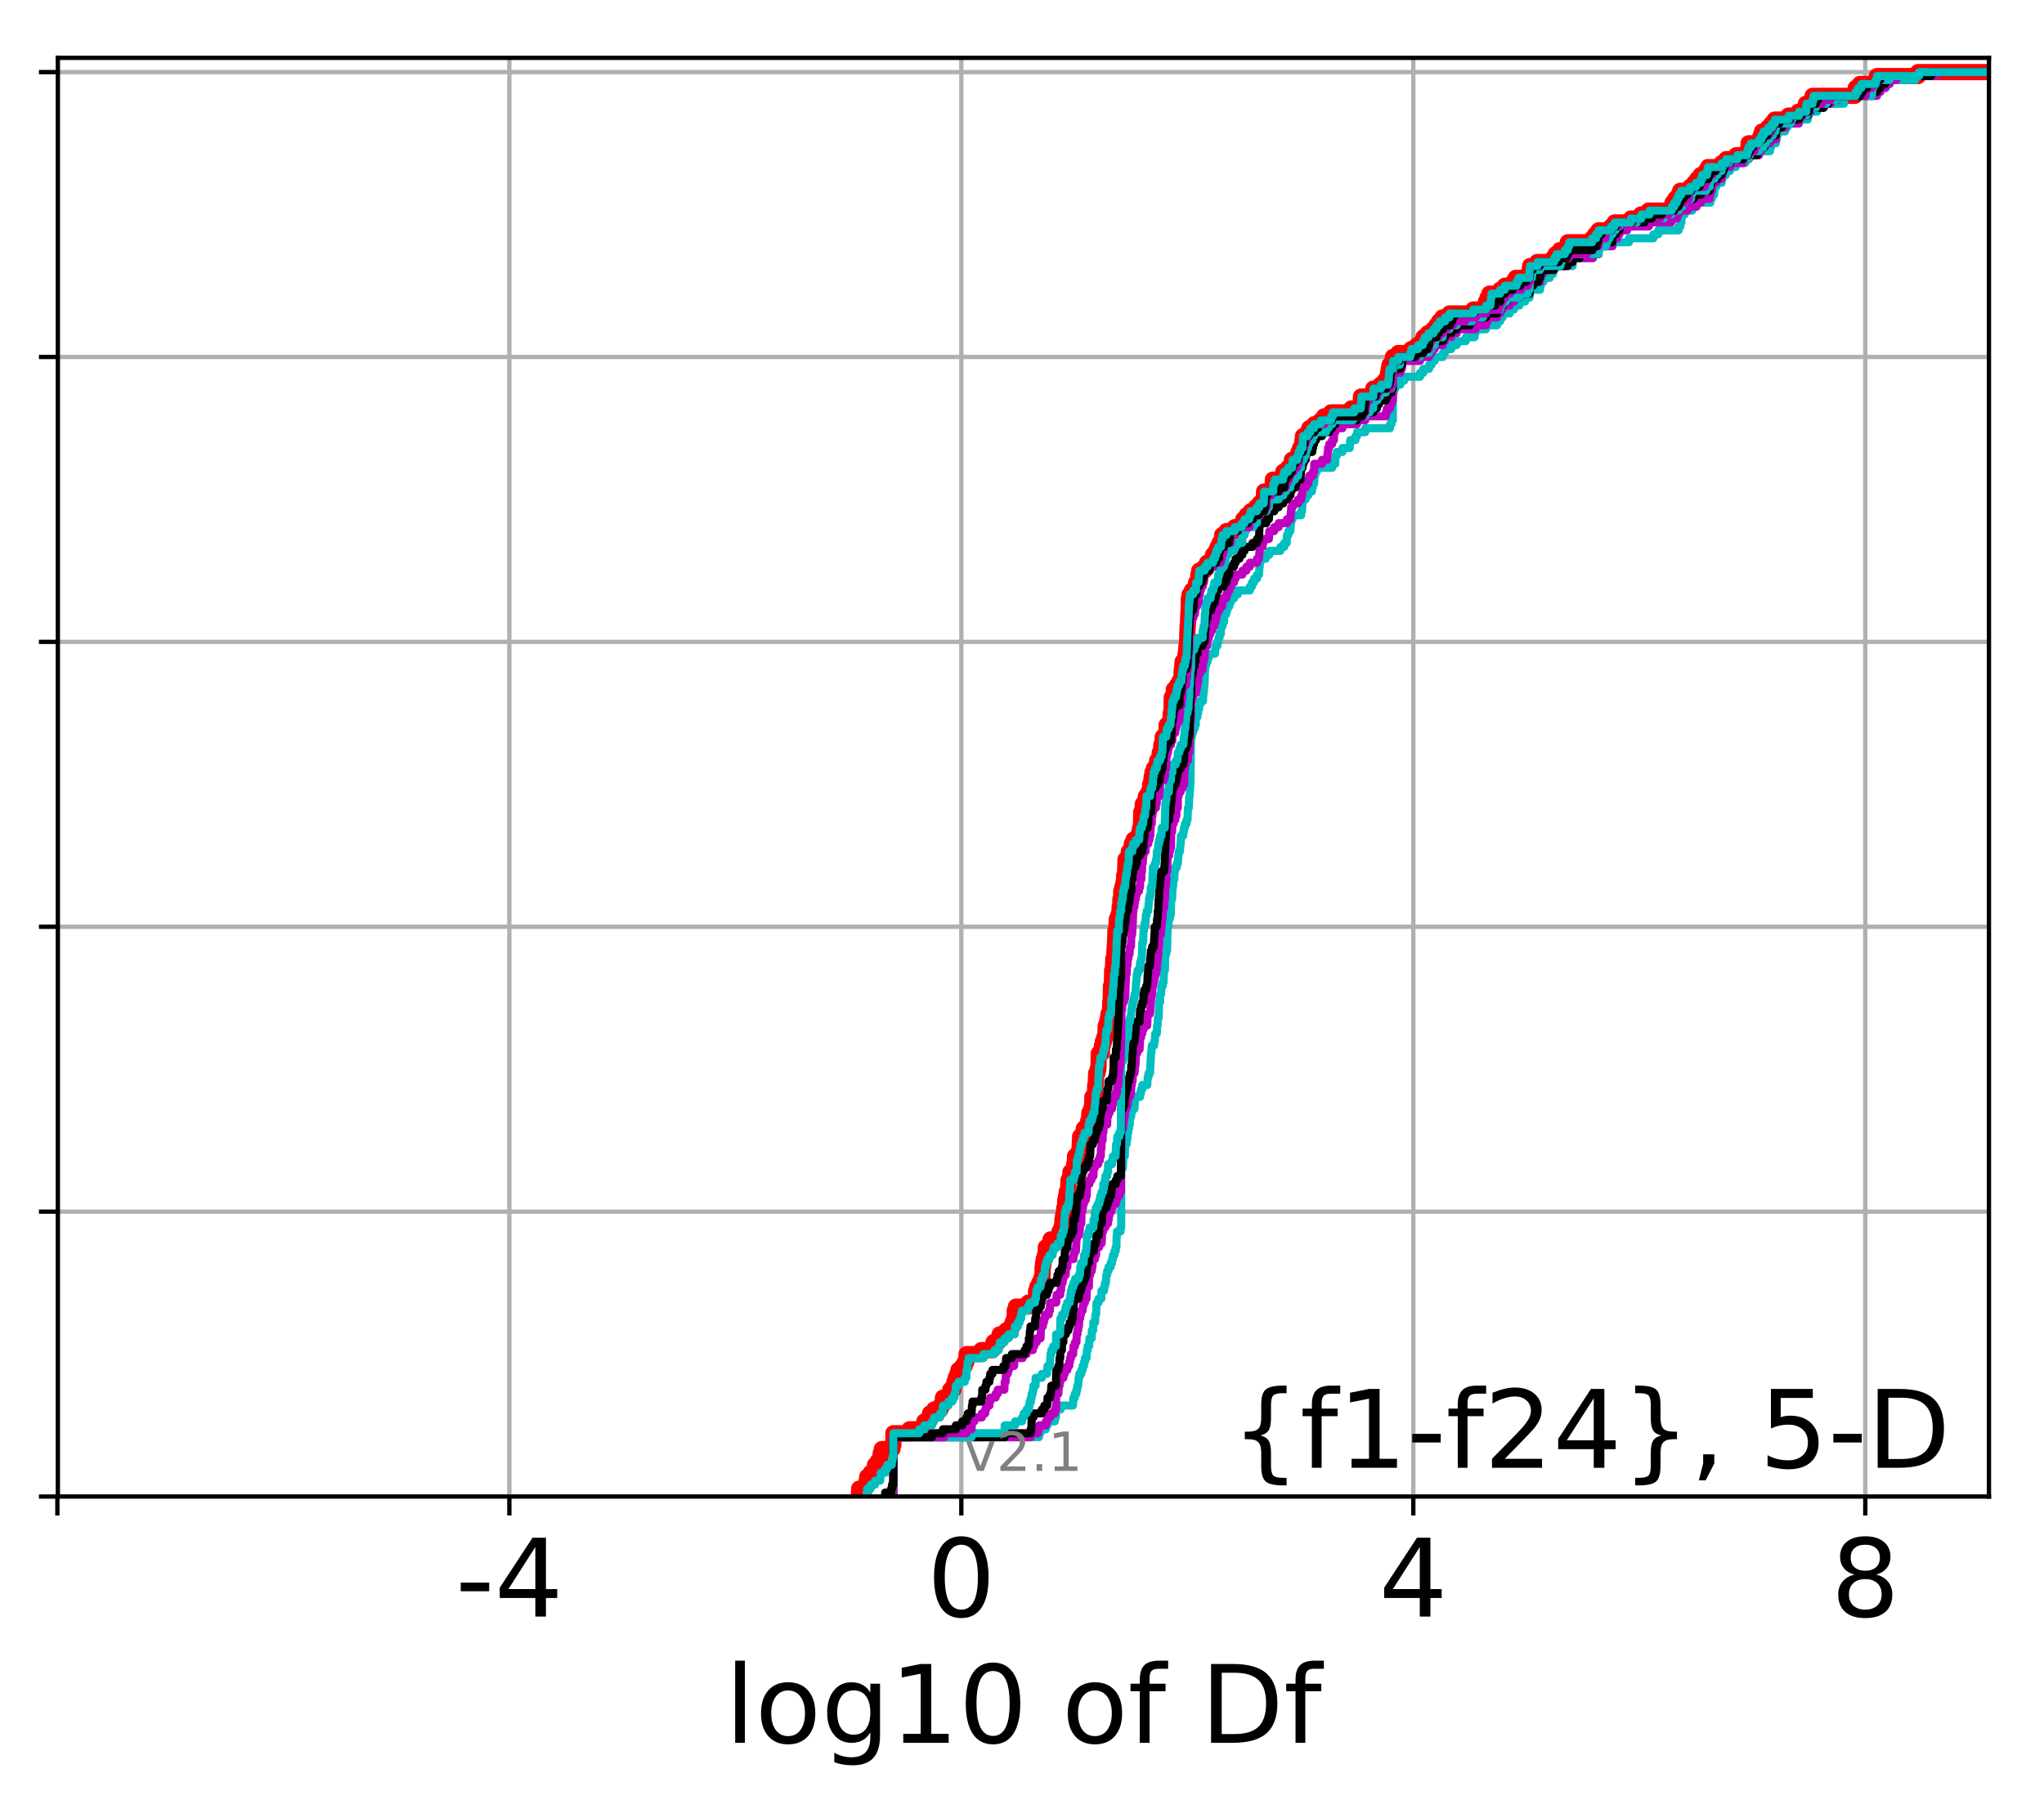 <?xml version="1.0" encoding="utf-8" standalone="no"?>
<!DOCTYPE svg PUBLIC "-//W3C//DTD SVG 1.1//EN"
  "http://www.w3.org/Graphics/SVG/1.1/DTD/svg11.dtd">
<!-- Created with matplotlib (http://matplotlib.org/) -->
<svg height="333pt" version="1.1" viewBox="0 0 378 333" width="378pt" xmlns="http://www.w3.org/2000/svg" xmlns:xlink="http://www.w3.org/1999/xlink">
 <defs>
  <style type="text/css">
*{stroke-linecap:butt;stroke-linejoin:round;}
  </style>
 </defs>
 <g id="figure_1">
  <g id="patch_1">
   <path d="M 0 333.724 
L 378.52 333.724 
L 378.52 0 
L 0 0 
z
" style="fill:#ffffff;"/>
  </g>
  <g id="axes_1">
   <g id="patch_2">
    <path d="M 10.7 276.812 
L 367.82 276.812 
L 367.82 10.7 
L 10.7 10.7 
z
" style="fill:#ffffff;"/>
   </g>
   <g id="matplotlib.axis_1">
    <g id="xtick_1">
     <g id="line2d_1">
      <path clip-path="url(#p56a9d3a479)" d="M 10.61 276.812 
L 10.61 10.7 
" style="fill:none;stroke:#b0b0b0;stroke-linecap:square;stroke-width:0.8;"/>
     </g>
     <g id="line2d_2">
      <defs>
       <path d="M 0 0 
L 0 3.5 
" id="m5024641683" style="stroke:#000000;stroke-width:0.8;"/>
      </defs>
      <g>
       <use style="stroke:#000000;stroke-width:0.8;" x="10.61" xlink:href="#m5024641683" y="276.812"/>
      </g>
     </g>
    </g>
    <g id="xtick_2">
     <g id="line2d_3">
      <path clip-path="url(#p56a9d3a479)" d="M 94.195 276.812 
L 94.195 10.7 
" style="fill:none;stroke:#b0b0b0;stroke-linecap:square;stroke-width:0.8;"/>
     </g>
     <g id="line2d_4">
      <g>
       <use style="stroke:#000000;stroke-width:0.8;" x="94.195" xlink:href="#m5024641683" y="276.812"/>
      </g>
     </g>
     <g id="text_1">
      <!-- -4 -->
      <defs>
       <path d="M 4.891 31.391 
L 31.203 31.391 
L 31.203 23.391 
L 4.891 23.391 
z
" id="DejaVuSans-2d"/>
       <path d="M 37.797 64.312 
L 12.891 25.391 
L 37.797 25.391 
z
M 35.203 72.906 
L 47.609 72.906 
L 47.609 25.391 
L 58.016 25.391 
L 58.016 17.188 
L 47.609 17.188 
L 47.609 0 
L 37.797 0 
L 37.797 17.188 
L 4.891 17.188 
L 4.891 26.703 
z
" id="DejaVuSans-34"/>
      </defs>
      <g transform="translate(84.225 299.009)scale(0.2 -0.2)">
       <use xlink:href="#DejaVuSans-2d"/>
       <use x="36.084" xlink:href="#DejaVuSans-34"/>
      </g>
     </g>
    </g>
    <g id="xtick_3">
     <g id="line2d_5">
      <path clip-path="url(#p56a9d3a479)" d="M 177.781 276.812 
L 177.781 10.7 
" style="fill:none;stroke:#b0b0b0;stroke-linecap:square;stroke-width:0.8;"/>
     </g>
     <g id="line2d_6">
      <g>
       <use style="stroke:#000000;stroke-width:0.8;" x="177.781" xlink:href="#m5024641683" y="276.812"/>
      </g>
     </g>
     <g id="text_2">
      <!-- 0 -->
      <defs>
       <path d="M 31.781 66.406 
Q 24.172 66.406 20.328 58.906 
Q 16.5 51.422 16.5 36.375 
Q 16.5 21.391 20.328 13.891 
Q 24.172 6.391 31.781 6.391 
Q 39.453 6.391 43.281 13.891 
Q 47.125 21.391 47.125 36.375 
Q 47.125 51.422 43.281 58.906 
Q 39.453 66.406 31.781 66.406 
M 31.781 74.219 
Q 44.047 74.219 50.516 64.516 
Q 56.984 54.828 56.984 36.375 
Q 56.984 17.969 50.516 8.266 
Q 44.047 -1.422 31.781 -1.422 
Q 19.531 -1.422 13.062 8.266 
Q 6.594 17.969 6.594 36.375 
Q 6.594 54.828 13.062 64.516 
Q 19.531 74.219 31.781 74.219 
" id="DejaVuSans-30"/>
      </defs>
      <g transform="translate(171.418 299.009)scale(0.2 -0.2)">
       <use xlink:href="#DejaVuSans-30"/>
      </g>
     </g>
    </g>
    <g id="xtick_4">
     <g id="line2d_7">
      <path clip-path="url(#p56a9d3a479)" d="M 261.366 276.812 
L 261.366 10.7 
" style="fill:none;stroke:#b0b0b0;stroke-linecap:square;stroke-width:0.8;"/>
     </g>
     <g id="line2d_8">
      <g>
       <use style="stroke:#000000;stroke-width:0.8;" x="261.366" xlink:href="#m5024641683" y="276.812"/>
      </g>
     </g>
     <g id="text_3">
      <!-- 4 -->
      <g transform="translate(255.004 299.009)scale(0.2 -0.2)">
       <use xlink:href="#DejaVuSans-34"/>
      </g>
     </g>
    </g>
    <g id="xtick_5">
     <g id="line2d_9">
      <path clip-path="url(#p56a9d3a479)" d="M 344.952 276.812 
L 344.952 10.7 
" style="fill:none;stroke:#b0b0b0;stroke-linecap:square;stroke-width:0.8;"/>
     </g>
     <g id="line2d_10">
      <g>
       <use style="stroke:#000000;stroke-width:0.8;" x="344.952" xlink:href="#m5024641683" y="276.812"/>
      </g>
     </g>
     <g id="text_4">
      <!-- 8 -->
      <defs>
       <path d="M 31.781 34.625 
Q 24.75 34.625 20.719 30.859 
Q 16.703 27.094 16.703 20.516 
Q 16.703 13.922 20.719 10.156 
Q 24.75 6.391 31.781 6.391 
Q 38.812 6.391 42.859 10.172 
Q 46.922 13.969 46.922 20.516 
Q 46.922 27.094 42.891 30.859 
Q 38.875 34.625 31.781 34.625 
M 21.922 38.812 
Q 15.578 40.375 12.031 44.719 
Q 8.5 49.078 8.5 55.328 
Q 8.5 64.062 14.719 69.141 
Q 20.953 74.219 31.781 74.219 
Q 42.672 74.219 48.875 69.141 
Q 55.078 64.062 55.078 55.328 
Q 55.078 49.078 51.531 44.719 
Q 48 40.375 41.703 38.812 
Q 48.828 37.156 52.797 32.312 
Q 56.781 27.484 56.781 20.516 
Q 56.781 9.906 50.312 4.234 
Q 43.844 -1.422 31.781 -1.422 
Q 19.734 -1.422 13.25 4.234 
Q 6.781 9.906 6.781 20.516 
Q 6.781 27.484 10.781 32.312 
Q 14.797 37.156 21.922 38.812 
M 18.312 54.391 
Q 18.312 48.734 21.844 45.562 
Q 25.391 42.391 31.781 42.391 
Q 38.141 42.391 41.719 45.562 
Q 45.312 48.734 45.312 54.391 
Q 45.312 60.062 41.719 63.234 
Q 38.141 66.406 31.781 66.406 
Q 25.391 66.406 21.844 63.234 
Q 18.312 60.062 18.312 54.391 
" id="DejaVuSans-38"/>
      </defs>
      <g transform="translate(338.589 299.009)scale(0.2 -0.2)">
       <use xlink:href="#DejaVuSans-38"/>
      </g>
     </g>
    </g>
    <g id="text_5">
     <!-- log10 of Df -->
     <defs>
      <path d="M 9.422 75.984 
L 18.406 75.984 
L 18.406 0 
L 9.422 0 
z
" id="DejaVuSans-6c"/>
      <path d="M 30.609 48.391 
Q 23.391 48.391 19.188 42.75 
Q 14.984 37.109 14.984 27.297 
Q 14.984 17.484 19.156 11.844 
Q 23.344 6.203 30.609 6.203 
Q 37.797 6.203 41.984 11.859 
Q 46.188 17.531 46.188 27.297 
Q 46.188 37.016 41.984 42.703 
Q 37.797 48.391 30.609 48.391 
M 30.609 56 
Q 42.328 56 49.016 48.375 
Q 55.719 40.766 55.719 27.297 
Q 55.719 13.875 49.016 6.219 
Q 42.328 -1.422 30.609 -1.422 
Q 18.844 -1.422 12.172 6.219 
Q 5.516 13.875 5.516 27.297 
Q 5.516 40.766 12.172 48.375 
Q 18.844 56 30.609 56 
" id="DejaVuSans-6f"/>
      <path d="M 45.406 27.984 
Q 45.406 37.75 41.375 43.109 
Q 37.359 48.484 30.078 48.484 
Q 22.859 48.484 18.828 43.109 
Q 14.797 37.75 14.797 27.984 
Q 14.797 18.266 18.828 12.891 
Q 22.859 7.516 30.078 7.516 
Q 37.359 7.516 41.375 12.891 
Q 45.406 18.266 45.406 27.984 
M 54.391 6.781 
Q 54.391 -7.172 48.188 -13.984 
Q 42 -20.797 29.203 -20.797 
Q 24.469 -20.797 20.266 -20.094 
Q 16.062 -19.391 12.109 -17.922 
L 12.109 -9.188 
Q 16.062 -11.328 19.922 -12.344 
Q 23.781 -13.375 27.781 -13.375 
Q 36.625 -13.375 41.016 -8.766 
Q 45.406 -4.156 45.406 5.172 
L 45.406 9.625 
Q 42.625 4.781 38.281 2.391 
Q 33.938 0 27.875 0 
Q 17.828 0 11.672 7.656 
Q 5.516 15.328 5.516 27.984 
Q 5.516 40.672 11.672 48.328 
Q 17.828 56 27.875 56 
Q 33.938 56 38.281 53.609 
Q 42.625 51.219 45.406 46.391 
L 45.406 54.688 
L 54.391 54.688 
z
" id="DejaVuSans-67"/>
      <path d="M 12.406 8.297 
L 28.516 8.297 
L 28.516 63.922 
L 10.984 60.406 
L 10.984 69.391 
L 28.422 72.906 
L 38.281 72.906 
L 38.281 8.297 
L 54.391 8.297 
L 54.391 0 
L 12.406 0 
z
" id="DejaVuSans-31"/>
      <path id="DejaVuSans-20"/>
      <path d="M 37.109 75.984 
L 37.109 68.5 
L 28.516 68.5 
Q 23.688 68.5 21.797 66.547 
Q 19.922 64.594 19.922 59.516 
L 19.922 54.688 
L 34.719 54.688 
L 34.719 47.703 
L 19.922 47.703 
L 19.922 0 
L 10.891 0 
L 10.891 47.703 
L 2.297 47.703 
L 2.297 54.688 
L 10.891 54.688 
L 10.891 58.5 
Q 10.891 67.625 15.141 71.797 
Q 19.391 75.984 28.609 75.984 
z
" id="DejaVuSans-66"/>
      <path d="M 19.672 64.797 
L 19.672 8.109 
L 31.594 8.109 
Q 46.688 8.109 53.688 14.938 
Q 60.688 21.781 60.688 36.531 
Q 60.688 51.172 53.688 57.984 
Q 46.688 64.797 31.594 64.797 
z
M 9.812 72.906 
L 30.078 72.906 
Q 51.266 72.906 61.172 64.094 
Q 71.094 55.281 71.094 36.531 
Q 71.094 17.672 61.125 8.828 
Q 51.172 0 30.078 0 
L 9.812 0 
z
" id="DejaVuSans-44"/>
     </defs>
     <g transform="translate(134.074 322.365)scale(0.2 -0.2)">
      <use xlink:href="#DejaVuSans-6c"/>
      <use x="27.783" xlink:href="#DejaVuSans-6f"/>
      <use x="88.965" xlink:href="#DejaVuSans-67"/>
      <use x="152.441" xlink:href="#DejaVuSans-31"/>
      <use x="216.064" xlink:href="#DejaVuSans-30"/>
      <use x="279.688" xlink:href="#DejaVuSans-20"/>
      <use x="311.475" xlink:href="#DejaVuSans-6f"/>
      <use x="372.656" xlink:href="#DejaVuSans-66"/>
      <use x="407.861" xlink:href="#DejaVuSans-20"/>
      <use x="439.648" xlink:href="#DejaVuSans-44"/>
      <use x="516.65" xlink:href="#DejaVuSans-66"/>
     </g>
    </g>
   </g>
   <g id="matplotlib.axis_2">
    <g id="ytick_1">
     <g id="line2d_11">
      <path clip-path="url(#p56a9d3a479)" d="M 10.7 276.812 
L 367.82 276.812 
" style="fill:none;stroke:#b0b0b0;stroke-linecap:square;stroke-width:0.8;"/>
     </g>
     <g id="line2d_12">
      <defs>
       <path d="M 0 0 
L -3.5 0 
" id="m43cb6da4c3" style="stroke:#000000;stroke-width:0.8;"/>
      </defs>
      <g>
       <use style="stroke:#000000;stroke-width:0.8;" x="10.7" xlink:href="#m43cb6da4c3" y="276.812"/>
      </g>
     </g>
    </g>
    <g id="ytick_2">
     <g id="line2d_13">
      <path clip-path="url(#p56a9d3a479)" d="M 10.7 224.117 
L 367.82 224.117 
" style="fill:none;stroke:#b0b0b0;stroke-linecap:square;stroke-width:0.8;"/>
     </g>
     <g id="line2d_14">
      <g>
       <use style="stroke:#000000;stroke-width:0.8;" x="10.7" xlink:href="#m43cb6da4c3" y="224.117"/>
      </g>
     </g>
    </g>
    <g id="ytick_3">
     <g id="line2d_15">
      <path clip-path="url(#p56a9d3a479)" d="M 10.7 171.421 
L 367.82 171.421 
" style="fill:none;stroke:#b0b0b0;stroke-linecap:square;stroke-width:0.8;"/>
     </g>
     <g id="line2d_16">
      <g>
       <use style="stroke:#000000;stroke-width:0.8;" x="10.7" xlink:href="#m43cb6da4c3" y="171.421"/>
      </g>
     </g>
    </g>
    <g id="ytick_4">
     <g id="line2d_17">
      <path clip-path="url(#p56a9d3a479)" d="M 10.7 118.726 
L 367.82 118.726 
" style="fill:none;stroke:#b0b0b0;stroke-linecap:square;stroke-width:0.8;"/>
     </g>
     <g id="line2d_18">
      <g>
       <use style="stroke:#000000;stroke-width:0.8;" x="10.7" xlink:href="#m43cb6da4c3" y="118.726"/>
      </g>
     </g>
    </g>
    <g id="ytick_5">
     <g id="line2d_19">
      <path clip-path="url(#p56a9d3a479)" d="M 10.7 66.03 
L 367.82 66.03 
" style="fill:none;stroke:#b0b0b0;stroke-linecap:square;stroke-width:0.8;"/>
     </g>
     <g id="line2d_20">
      <g>
       <use style="stroke:#000000;stroke-width:0.8;" x="10.7" xlink:href="#m43cb6da4c3" y="66.03"/>
      </g>
     </g>
    </g>
    <g id="ytick_6">
     <g id="line2d_21">
      <path clip-path="url(#p56a9d3a479)" d="M 10.7 13.335 
L 367.82 13.335 
" style="fill:none;stroke:#b0b0b0;stroke-linecap:square;stroke-width:0.8;"/>
     </g>
     <g id="line2d_22">
      <g>
       <use style="stroke:#000000;stroke-width:0.8;" x="10.7" xlink:href="#m43cb6da4c3" y="13.335"/>
      </g>
     </g>
    </g>
   </g>
   <g id="line2d_23">
    <path clip-path="url(#p56a9d3a479)" d="M 158.847 276.812 
L 158.847 276.08 
L 158.847 276.08 
L 158.847 276.08 
L 158.881 276.08 
L 158.881 275.348 
L 160.026 275.348 
L 160.026 274.616 
L 160.264 274.616 
L 160.264 273.884 
L 160.377 273.884 
L 160.377 273.153 
L 161.019 273.153 
L 161.019 272.421 
L 161.807 272.421 
L 161.809 270.957 
L 162.372 270.957 
L 162.372 270.225 
L 162.773 270.225 
L 162.873 268.761 
L 163.071 268.761 
L 163.071 268.029 
L 165.042 268.029 
L 165.042 267.298 
L 165.213 267.298 
L 165.213 265.102 
L 168.193 265.102 
L 168.193 264.37 
L 170.922 264.37 
L 170.941 262.906 
L 171.831 262.906 
L 171.831 262.174 
L 171.977 262.174 
L 171.977 261.442 
L 172.75 261.442 
L 172.75 260.711 
L 173.92 260.711 
L 173.92 259.979 
L 174.304 259.979 
L 174.381 258.515 
L 175.546 258.515 
L 175.546 257.783 
L 175.732 257.783 
L 175.732 257.051 
L 176.325 257.051 
L 176.325 256.319 
L 176.509 256.319 
L 176.509 255.587 
L 176.746 255.587 
L 176.746 254.856 
L 177.038 254.856 
L 177.038 254.124 
L 177.257 254.124 
L 177.257 253.392 
L 177.975 253.392 
L 177.975 252.66 
L 178.416 252.66 
L 178.416 251.928 
L 178.704 251.928 
L 178.747 250.464 
L 181.463 250.464 
L 181.463 249.732 
L 183.543 249.732 
L 183.543 249.001 
L 183.731 249.001 
L 183.731 248.269 
L 184.586 248.269 
L 184.586 247.537 
L 184.877 247.537 
L 184.877 246.805 
L 186.085 246.805 
L 186.085 246.073 
L 186.925 246.073 
L 186.925 245.341 
L 187.257 245.341 
L 187.257 244.609 
L 187.528 244.609 
L 187.528 243.877 
L 187.651 243.877 
L 187.651 242.414 
L 187.886 242.414 
L 187.886 241.682 
L 190.146 241.682 
L 190.146 240.95 
L 191.408 240.95 
L 191.408 240.218 
L 191.584 240.218 
L 191.606 238.754 
L 191.82 238.754 
L 191.82 238.022 
L 192.187 238.022 
L 192.187 237.29 
L 192.512 237.29 
L 192.512 236.559 
L 192.778 236.559 
L 192.814 234.363 
L 192.891 234.363 
L 192.891 233.631 
L 193.017 233.631 
L 193.017 232.899 
L 193.218 232.899 
L 193.218 232.167 
L 193.399 232.167 
L 193.408 230.703 
L 194.075 230.703 
L 194.075 229.972 
L 194.289 229.972 
L 194.289 229.24 
L 195.87 229.24 
L 195.94 227.776 
L 196.278 227.776 
L 196.278 227.044 
L 196.401 227.044 
L 196.486 225.58 
L 196.584 225.58 
L 196.584 224.848 
L 196.765 224.848 
L 196.825 223.385 
L 196.956 223.385 
L 197.001 221.921 
L 197.148 221.921 
L 197.148 221.189 
L 197.27 221.189 
L 197.27 220.457 
L 197.485 220.457 
L 197.579 218.993 
L 197.597 218.993 
L 197.597 218.262 
L 197.899 218.262 
L 197.951 216.798 
L 198.565 216.798 
L 198.647 215.334 
L 198.801 215.334 
L 198.806 213.87 
L 199.394 213.87 
L 199.394 213.138 
L 199.625 213.138 
L 199.712 210.943 
L 199.748 210.943 
L 199.748 210.211 
L 200.302 210.211 
L 200.302 209.479 
L 200.429 209.479 
L 200.429 208.747 
L 201.16 208.747 
L 201.246 207.283 
L 201.412 207.283 
L 201.462 205.82 
L 201.768 205.82 
L 201.768 205.088 
L 201.965 205.088 
L 202.012 202.892 
L 202.469 202.892 
L 202.545 200.696 
L 202.616 200.696 
L 202.715 198.501 
L 202.971 198.501 
L 202.971 197.769 
L 203.132 197.769 
L 203.201 194.841 
L 203.779 194.841 
L 203.79 193.378 
L 203.955 193.378 
L 203.955 192.646 
L 204.194 192.646 
L 204.194 191.914 
L 204.394 191.914 
L 204.483 189.718 
L 204.735 189.718 
L 204.735 188.986 
L 204.885 188.986 
L 204.885 188.254 
L 204.999 188.254 
L 204.999 187.522 
L 205.273 187.522 
L 205.316 185.327 
L 205.411 185.327 
L 205.447 182.399 
L 205.607 182.399 
L 205.68 179.472 
L 205.808 179.472 
L 205.892 177.276 
L 206.037 177.276 
L 206.142 175.081 
L 206.182 175.081 
L 206.28 172.153 
L 206.417 172.153 
L 206.523 170.689 
L 206.546 170.689 
L 206.546 169.957 
L 206.836 169.957 
L 206.836 169.225 
L 206.986 169.225 
L 207.06 167.762 
L 207.161 167.762 
L 207.198 166.298 
L 207.349 166.298 
L 207.349 164.834 
L 207.546 164.834 
L 207.546 164.102 
L 207.727 164.102 
L 207.727 163.37 
L 207.863 163.37 
L 207.9 161.907 
L 208.061 161.907 
L 208.135 158.979 
L 208.634 158.979 
L 208.634 158.247 
L 208.748 158.247 
L 208.748 157.515 
L 209.296 157.515 
L 209.301 156.052 
L 209.619 156.052 
L 209.619 155.32 
L 210.595 155.32 
L 210.679 153.856 
L 210.835 153.856 
L 210.835 153.124 
L 210.996 153.124 
L 211.053 150.197 
L 211.305 150.197 
L 211.333 148.733 
L 211.75 148.733 
L 211.75 148.001 
L 211.921 148.001 
L 211.921 147.269 
L 212.377 147.269 
L 212.377 146.537 
L 212.664 146.537 
L 212.692 145.073 
L 212.894 145.073 
L 212.991 143.61 
L 213.128 143.61 
L 213.128 142.878 
L 213.399 142.878 
L 213.399 142.146 
L 213.852 142.146 
L 213.852 141.414 
L 213.981 141.414 
L 213.981 140.682 
L 214.38 140.682 
L 214.47 139.218 
L 214.704 139.218 
L 214.768 137.755 
L 214.981 137.755 
L 215.037 136.291 
L 215.675 136.291 
L 215.747 134.095 
L 216.307 134.095 
L 216.307 133.363 
L 216.45 133.363 
L 216.525 131.9 
L 216.63 131.9 
L 216.696 128.972 
L 217.046 128.972 
L 217.084 127.508 
L 217.649 127.508 
L 217.649 126.776 
L 218.089 126.776 
L 218.089 126.044 
L 218.443 126.044 
L 218.541 123.849 
L 218.601 123.849 
L 218.694 122.385 
L 219.175 122.385 
L 219.243 120.921 
L 219.327 120.921 
L 219.42 119.458 
L 219.517 119.458 
L 219.624 115.798 
L 219.674 115.798 
L 219.754 113.602 
L 219.788 113.602 
L 219.858 110.675 
L 220.01 110.675 
L 220.01 109.943 
L 220.415 109.943 
L 220.415 109.211 
L 221.064 109.211 
L 221.064 108.479 
L 221.196 108.479 
L 221.196 107.747 
L 221.584 107.747 
L 221.602 106.284 
L 221.77 106.284 
L 221.77 105.552 
L 222.765 105.552 
L 222.765 104.82 
L 223.218 104.82 
L 223.218 104.088 
L 224.308 104.088 
L 224.314 102.624 
L 224.863 102.624 
L 224.863 101.892 
L 225.181 101.892 
L 225.181 101.161 
L 225.528 101.161 
L 225.528 100.429 
L 225.902 100.429 
L 226.007 98.965 
L 226.799 98.965 
L 226.799 98.233 
L 228.354 98.233 
L 228.354 97.501 
L 229.643 97.501 
L 229.643 96.769 
L 229.928 96.769 
L 229.928 96.037 
L 230.535 96.037 
L 230.535 95.305 
L 231.274 95.305 
L 231.274 94.574 
L 232.224 94.574 
L 232.224 93.842 
L 232.9 93.842 
L 232.9 93.11 
L 233.552 93.11 
L 233.552 92.378 
L 233.724 92.378 
L 233.767 90.914 
L 235.236 90.914 
L 235.236 90.182 
L 235.361 90.182 
L 235.388 88.719 
L 237.273 88.719 
L 237.317 87.255 
L 238.182 87.255 
L 238.182 86.523 
L 238.881 86.523 
L 238.906 85.059 
L 239.91 85.059 
L 239.91 84.327 
L 240.137 84.327 
L 240.137 83.595 
L 240.435 83.595 
L 240.435 82.863 
L 240.839 82.863 
L 240.87 81.4 
L 240.951 81.4 
L 240.951 80.668 
L 241.822 80.668 
L 241.822 79.936 
L 242.123 79.936 
L 242.123 79.204 
L 243.038 79.204 
L 243.038 78.472 
L 244.235 78.472 
L 244.235 77.74 
L 244.866 77.74 
L 244.866 77.008 
L 246.131 77.008 
L 246.131 76.277 
L 249.899 76.277 
L 249.899 75.545 
L 251.65 75.545 
L 251.678 73.349 
L 253.92 73.349 
L 253.958 71.885 
L 255.29 71.885 
L 255.29 71.153 
L 256.051 71.153 
L 256.051 70.422 
L 256.675 70.422 
L 256.677 68.958 
L 256.816 68.958 
L 256.816 68.226 
L 256.963 68.226 
L 256.963 67.494 
L 257.585 67.494 
L 257.585 66.03 
L 258.576 66.03 
L 258.576 65.298 
L 260.955 65.298 
L 260.955 64.566 
L 262.065 64.566 
L 262.065 63.835 
L 262.947 63.835 
L 262.947 63.103 
L 263.251 63.103 
L 263.251 62.371 
L 264.037 62.371 
L 264.037 61.639 
L 265.018 61.639 
L 265.018 60.907 
L 265.617 60.907 
L 265.617 60.175 
L 266.134 60.175 
L 266.134 59.443 
L 266.746 59.443 
L 266.746 58.711 
L 268.049 58.711 
L 268.049 57.98 
L 272.465 57.98 
L 272.465 57.248 
L 274.649 57.248 
L 274.649 56.516 
L 274.801 56.516 
L 274.801 55.784 
L 275.101 55.784 
L 275.101 55.052 
L 275.438 55.052 
L 275.438 54.32 
L 277.417 54.32 
L 277.417 53.588 
L 278.28 53.588 
L 278.28 52.856 
L 279.836 52.856 
L 279.836 52.124 
L 280.3 52.124 
L 280.3 51.393 
L 282.612 51.393 
L 282.612 50.661 
L 282.864 50.661 
L 282.959 49.197 
L 284.278 49.197 
L 284.278 48.465 
L 287.18 48.465 
L 287.18 47.733 
L 287.68 47.733 
L 287.68 47.001 
L 288.447 47.001 
L 288.447 46.269 
L 289.808 46.269 
L 289.808 45.538 
L 289.93 45.538 
L 289.93 44.806 
L 294.433 44.806 
L 294.433 44.074 
L 295.022 44.074 
L 295.022 43.342 
L 295.61 43.342 
L 295.61 42.61 
L 297.96 42.61 
L 297.96 41.878 
L 298.581 41.878 
L 298.581 41.146 
L 301.613 41.146 
L 301.613 40.414 
L 303.446 40.414 
L 303.446 39.682 
L 304.859 39.682 
L 304.859 38.951 
L 309.084 38.951 
L 309.084 38.219 
L 309.307 38.219 
L 309.307 37.487 
L 309.805 37.487 
L 309.805 36.755 
L 310.423 36.755 
L 310.423 36.023 
L 310.714 36.023 
L 310.714 35.291 
L 312.546 35.291 
L 312.546 34.559 
L 313.302 34.559 
L 313.302 33.827 
L 313.883 33.827 
L 313.883 33.096 
L 314.514 33.096 
L 314.514 32.364 
L 315.424 32.364 
L 315.424 31.632 
L 315.861 31.632 
L 315.861 30.9 
L 318.38 30.9 
L 318.38 30.168 
L 319.221 30.168 
L 319.221 29.436 
L 321.086 29.436 
L 321.086 28.704 
L 323.016 28.704 
L 323.016 27.972 
L 323.33 27.972 
L 323.362 26.509 
L 325.294 26.509 
L 325.294 25.777 
L 325.617 25.777 
L 325.617 25.045 
L 325.861 25.045 
L 325.861 24.313 
L 326.954 24.313 
L 326.954 23.581 
L 327.599 23.581 
L 327.599 22.849 
L 328.189 22.849 
L 328.189 22.117 
L 330.729 22.117 
L 330.729 21.385 
L 332.569 21.385 
L 332.569 20.654 
L 333.868 20.654 
L 333.959 19.19 
L 335.197 19.19 
L 335.198 17.726 
L 343.02 17.726 
L 343.02 16.994 
L 343.183 16.994 
L 343.183 16.262 
L 343.949 16.262 
L 343.949 15.53 
L 346.778 15.53 
L 346.778 14.799 
L 347.107 14.799 
L 347.107 14.067 
L 354.704 14.067 
L 354.704 13.335 
L 354.704 13.335 
L 367.82 13.335 
L 367.82 13.335 
" style="fill:none;stroke:#ff0000;stroke-linecap:square;stroke-width:3;"/>
   </g>
   <g id="line2d_24">
    <path clip-path="url(#p56a9d3a479)" d="M 165.213 276.812 
L 165.213 276.08 
L 165.213 276.08 
L 165.213 276.08 
L 165.213 275.348 
L 165.213 275.348 
L 165.213 275.348 
L 165.213 274.616 
L 165.213 274.616 
L 165.213 274.616 
L 165.213 273.884 
L 165.213 273.884 
L 165.213 273.884 
L 165.213 273.153 
L 165.213 273.153 
L 165.213 273.153 
L 165.213 272.421 
L 165.213 272.421 
L 165.213 272.421 
L 165.213 271.689 
L 165.213 271.689 
L 165.213 271.689 
L 165.213 270.957 
L 165.213 270.957 
L 165.213 270.957 
L 165.213 270.225 
L 165.213 270.225 
L 165.213 270.225 
L 165.213 269.493 
L 165.213 269.493 
L 165.213 269.493 
L 165.213 268.761 
L 165.213 268.761 
L 165.213 268.761 
L 165.213 268.029 
L 165.213 268.029 
L 165.213 268.029 
L 165.213 267.298 
L 165.213 267.298 
L 165.213 267.298 
L 165.213 266.566 
L 165.213 266.566 
L 165.213 266.566 
L 165.213 265.834 
L 192.14 265.834 
L 192.14 265.102 
L 192.405 265.102 
L 192.405 264.37 
L 193.408 264.37 
L 193.408 263.638 
L 193.718 263.638 
L 193.718 262.906 
L 195.066 262.906 
L 195.066 262.174 
L 195.283 262.174 
L 195.3 260.711 
L 196.132 260.711 
L 196.132 259.979 
L 198.426 259.979 
L 198.507 258.515 
L 198.78 258.515 
L 198.78 257.783 
L 199.067 257.783 
L 199.067 257.051 
L 199.225 257.051 
L 199.225 256.319 
L 199.381 256.319 
L 199.473 254.856 
L 199.599 254.856 
L 199.599 254.124 
L 199.988 254.124 
L 199.988 253.392 
L 200.214 253.392 
L 200.214 252.66 
L 200.46 252.66 
L 200.46 251.928 
L 200.636 251.928 
L 200.636 251.196 
L 200.934 251.196 
L 201.004 249.732 
L 201.138 249.732 
L 201.138 249.001 
L 201.406 249.001 
L 201.492 247.537 
L 201.894 247.537 
L 201.905 246.073 
L 202.163 246.073 
L 202.175 244.609 
L 202.506 244.609 
L 202.578 243.145 
L 202.71 243.145 
L 202.787 240.95 
L 203.146 240.95 
L 203.146 240.218 
L 203.679 240.218 
L 203.69 238.754 
L 204.178 238.754 
L 204.178 238.022 
L 204.337 238.022 
L 204.337 237.29 
L 204.515 237.29 
L 204.591 235.827 
L 204.746 235.827 
L 204.746 235.095 
L 204.993 235.095 
L 204.993 234.363 
L 205.392 234.363 
L 205.392 233.631 
L 205.651 233.631 
L 205.651 232.899 
L 205.817 232.899 
L 205.817 232.167 
L 206.097 232.167 
L 206.097 231.435 
L 206.321 231.435 
L 206.321 230.703 
L 206.459 230.703 
L 206.506 228.508 
L 206.578 228.508 
L 206.578 227.776 
L 207.225 227.776 
L 207.225 227.044 
L 207.349 227.044 
L 207.349 216.066 
L 207.665 216.066 
L 207.737 213.87 
L 208.016 213.87 
L 208.065 211.675 
L 208.335 211.675 
L 208.335 210.943 
L 208.452 210.943 
L 208.563 209.479 
L 208.666 209.479 
L 208.666 208.747 
L 208.796 208.747 
L 208.796 208.015 
L 208.942 208.015 
L 208.965 206.551 
L 209.186 206.551 
L 209.186 205.82 
L 209.32 205.82 
L 209.32 205.088 
L 209.816 205.088 
L 209.927 202.892 
L 210.835 202.892 
L 210.835 202.16 
L 211.024 202.16 
L 211.024 201.428 
L 211.252 201.428 
L 211.252 200.696 
L 212.168 200.696 
L 212.251 199.233 
L 212.394 199.233 
L 212.394 198.501 
L 212.679 198.501 
L 212.775 196.305 
L 212.792 196.305 
L 212.873 194.841 
L 212.912 194.841 
L 213.013 193.378 
L 213.446 193.378 
L 213.446 192.646 
L 213.563 192.646 
L 213.639 191.182 
L 213.931 191.182 
L 213.982 189.718 
L 214.059 189.718 
L 214.15 188.254 
L 214.275 188.254 
L 214.362 185.327 
L 214.546 185.327 
L 214.553 183.863 
L 214.732 183.863 
L 214.797 182.399 
L 215.014 182.399 
L 215.014 181.667 
L 215.184 181.667 
L 215.24 179.472 
L 215.427 179.472 
L 215.475 176.544 
L 215.679 176.544 
L 215.679 175.812 
L 215.828 175.812 
L 215.929 171.421 
L 216.078 171.421 
L 216.08 169.957 
L 216.345 169.957 
L 216.345 169.225 
L 216.525 169.225 
L 216.593 166.298 
L 216.765 166.298 
L 216.822 164.102 
L 216.932 164.102 
L 217.027 162.639 
L 217.184 162.639 
L 217.187 161.175 
L 217.295 161.175 
L 217.295 160.443 
L 217.613 160.443 
L 217.613 159.711 
L 217.829 159.711 
L 217.907 158.247 
L 217.962 158.247 
L 217.962 157.515 
L 218.213 157.515 
L 218.296 156.052 
L 218.352 156.052 
L 218.374 154.588 
L 218.813 154.588 
L 218.813 153.856 
L 218.933 153.856 
L 218.933 153.124 
L 219.113 153.124 
L 219.113 152.392 
L 219.422 152.392 
L 219.422 151.66 
L 219.612 151.66 
L 219.688 149.465 
L 219.841 149.465 
L 219.934 147.269 
L 220.009 147.269 
L 220.116 145.073 
L 220.149 145.073 
L 220.257 137.023 
L 220.272 137.023 
L 220.272 136.291 
L 220.399 136.291 
L 220.399 135.559 
L 220.631 135.559 
L 220.631 134.827 
L 220.901 134.827 
L 220.901 134.095 
L 221.132 134.095 
L 221.169 132.631 
L 221.446 132.631 
L 221.446 131.9 
L 221.571 131.9 
L 221.571 131.168 
L 221.754 131.168 
L 221.754 130.436 
L 221.916 130.436 
L 221.916 129.704 
L 222.47 129.704 
L 222.525 128.24 
L 222.609 128.24 
L 222.698 126.776 
L 222.765 126.776 
L 222.869 123.117 
L 223.058 123.117 
L 223.058 122.385 
L 223.32 122.385 
L 223.32 121.653 
L 223.556 121.653 
L 223.556 120.921 
L 224.685 120.921 
L 224.782 119.458 
L 225.132 119.458 
L 225.132 118.726 
L 225.327 118.726 
L 225.327 117.994 
L 225.526 117.994 
L 225.526 117.262 
L 225.767 117.262 
L 225.839 115.798 
L 226.113 115.798 
L 226.113 115.066 
L 226.364 115.066 
L 226.412 113.602 
L 226.776 113.602 
L 226.776 112.871 
L 226.986 112.871 
L 226.986 112.139 
L 227.351 112.139 
L 227.351 111.407 
L 227.621 111.407 
L 227.621 110.675 
L 228.209 110.675 
L 228.209 109.943 
L 228.911 109.943 
L 228.911 109.211 
L 231.149 109.211 
L 231.149 108.479 
L 231.529 108.479 
L 231.529 107.747 
L 231.894 107.747 
L 231.894 107.016 
L 232.459 107.016 
L 232.459 106.284 
L 232.815 106.284 
L 232.921 104.82 
L 232.956 104.82 
L 232.956 104.088 
L 233.069 104.088 
L 233.069 103.356 
L 234.074 103.356 
L 234.074 102.624 
L 234.742 102.624 
L 234.742 101.892 
L 236.79 101.892 
L 236.79 101.161 
L 237.493 101.161 
L 237.493 100.429 
L 237.963 100.429 
L 237.996 98.965 
L 238.268 98.965 
L 238.268 98.233 
L 238.632 98.233 
L 238.725 96.769 
L 238.78 96.769 
L 238.78 96.037 
L 239.055 96.037 
L 239.055 95.305 
L 240.627 95.305 
L 240.627 94.574 
L 240.786 94.574 
L 240.896 92.378 
L 241.461 92.378 
L 241.461 91.646 
L 241.946 91.646 
L 241.946 90.914 
L 242.621 90.914 
L 242.621 90.182 
L 242.786 90.182 
L 242.786 89.45 
L 243.038 89.45 
L 243.08 87.987 
L 243.224 87.987 
L 243.224 87.255 
L 243.511 87.255 
L 243.511 86.523 
L 246.364 86.523 
L 246.364 85.791 
L 246.936 85.791 
L 246.951 84.327 
L 247.214 84.327 
L 247.214 83.595 
L 248.262 83.595 
L 248.262 82.863 
L 249.613 82.863 
L 249.7 81.4 
L 250.673 81.4 
L 250.673 80.668 
L 250.961 80.668 
L 250.961 79.936 
L 252.485 79.936 
L 252.485 79.204 
L 257.056 79.204 
L 257.056 78.472 
L 257.312 78.472 
L 257.312 77.74 
L 257.585 77.74 
L 257.585 72.617 
L 257.754 72.617 
L 257.754 71.885 
L 258.026 71.885 
L 258.026 71.153 
L 258.959 71.153 
L 258.959 70.422 
L 259.683 70.422 
L 259.683 69.69 
L 262.611 69.69 
L 262.611 68.958 
L 263.215 68.958 
L 263.215 68.226 
L 264.288 68.226 
L 264.288 67.494 
L 264.729 67.494 
L 264.729 66.762 
L 265.319 66.762 
L 265.319 66.03 
L 266.829 66.03 
L 266.829 65.298 
L 267.206 65.298 
L 267.206 64.566 
L 268.395 64.566 
L 268.395 63.835 
L 269.395 63.835 
L 269.395 63.103 
L 271.084 63.103 
L 271.084 62.371 
L 272.7 62.371 
L 272.7 61.639 
L 272.871 61.639 
L 272.871 60.907 
L 274.801 60.907 
L 274.801 60.175 
L 276.848 60.175 
L 276.848 59.443 
L 277.417 59.443 
L 277.417 58.711 
L 277.888 58.711 
L 277.888 57.98 
L 279.196 57.98 
L 279.196 57.248 
L 279.994 57.248 
L 279.994 56.516 
L 281 56.516 
L 281 55.784 
L 282.044 55.784 
L 282.044 55.052 
L 282.864 55.052 
L 282.962 53.588 
L 284.807 53.588 
L 284.807 52.856 
L 284.95 52.856 
L 284.95 52.124 
L 285.432 52.124 
L 285.432 51.393 
L 286.611 51.393 
L 286.611 50.661 
L 287.214 50.661 
L 287.214 49.929 
L 287.386 49.929 
L 287.386 49.197 
L 290.82 49.197 
L 290.912 47.733 
L 294.6 47.733 
L 294.6 47.001 
L 295.61 47.001 
L 295.669 45.538 
L 298.195 45.538 
L 298.195 44.806 
L 301.26 44.806 
L 301.26 44.074 
L 305.763 44.074 
L 305.763 43.342 
L 306.664 43.342 
L 306.664 42.61 
L 310.423 42.61 
L 310.423 41.878 
L 310.761 41.878 
L 310.761 41.146 
L 310.953 41.146 
L 311.01 39.682 
L 311.553 39.682 
L 311.553 38.951 
L 312.946 38.951 
L 312.946 38.219 
L 313.748 38.219 
L 313.748 37.487 
L 316.303 37.487 
L 316.303 36.755 
L 316.574 36.755 
L 316.574 36.023 
L 316.981 36.023 
L 317.039 34.559 
L 317.391 34.559 
L 317.391 33.827 
L 318.38 33.827 
L 318.38 33.096 
L 318.54 33.096 
L 318.54 32.364 
L 319.171 32.364 
L 319.171 31.632 
L 319.926 31.632 
L 319.926 30.9 
L 320.983 30.9 
L 320.983 30.168 
L 322.725 30.168 
L 322.725 29.436 
L 323.332 29.436 
L 323.332 28.704 
L 325.295 28.704 
L 325.295 27.972 
L 327.328 27.972 
L 327.328 27.241 
L 327.532 27.241 
L 327.532 26.509 
L 328.42 26.509 
L 328.42 25.777 
L 328.583 25.777 
L 328.583 25.045 
L 328.745 25.045 
L 328.745 24.313 
L 330.121 24.313 
L 330.121 23.581 
L 330.528 23.581 
L 330.528 22.849 
L 332.647 22.849 
L 332.647 22.117 
L 334.322 22.117 
L 334.322 21.385 
L 334.515 21.385 
L 334.515 20.654 
L 336.046 20.654 
L 336.046 19.922 
L 337.283 19.922 
L 337.283 19.19 
L 341.009 19.19 
L 341.075 17.726 
L 347.107 17.726 
L 347.107 16.994 
L 347.725 16.994 
L 347.725 16.262 
L 348.768 16.262 
L 348.768 15.53 
L 349.451 15.53 
L 349.451 14.799 
L 354.217 14.799 
L 354.217 14.067 
L 357.869 14.067 
L 357.869 13.335 
L 357.869 13.335 
L 367.82 13.335 
L 367.82 13.335 
" style="fill:none;stroke:#00bfbf;stroke-linecap:square;stroke-width:1.5;"/>
   </g>
   <g id="line2d_25">
    <path clip-path="url(#p56a9d3a479)" d="M 165.213 276.812 
L 165.213 276.08 
L 165.213 276.08 
L 165.213 276.08 
L 165.213 275.348 
L 165.213 275.348 
L 165.213 275.348 
L 165.213 274.616 
L 165.213 274.616 
L 165.213 274.616 
L 165.213 273.884 
L 165.213 273.884 
L 165.213 273.884 
L 165.213 273.153 
L 165.213 273.153 
L 165.213 273.153 
L 165.213 272.421 
L 165.213 272.421 
L 165.213 272.421 
L 165.213 271.689 
L 165.213 271.689 
L 165.213 271.689 
L 165.213 270.957 
L 165.213 270.957 
L 165.213 270.957 
L 165.213 270.225 
L 165.213 270.225 
L 165.213 270.225 
L 165.213 269.493 
L 165.213 269.493 
L 165.213 269.493 
L 165.213 268.761 
L 165.213 268.761 
L 165.213 268.761 
L 165.213 268.029 
L 165.213 268.029 
L 165.213 268.029 
L 165.213 267.298 
L 165.213 267.298 
L 165.213 267.298 
L 165.213 266.566 
L 165.213 266.566 
L 165.213 266.566 
L 165.213 265.834 
L 190.599 265.834 
L 190.599 265.102 
L 191.991 265.102 
L 191.991 264.37 
L 192.14 264.37 
L 192.14 263.638 
L 193.408 263.638 
L 193.408 262.906 
L 193.718 262.906 
L 193.718 262.174 
L 194.188 262.174 
L 194.188 261.442 
L 195.066 261.442 
L 195.066 260.711 
L 195.283 260.711 
L 195.324 257.783 
L 195.737 257.783 
L 195.785 256.319 
L 195.947 256.319 
L 195.947 255.587 
L 196.07 255.587 
L 196.07 254.856 
L 196.672 254.856 
L 196.672 254.124 
L 196.901 254.124 
L 196.901 253.392 
L 197.394 253.392 
L 197.394 252.66 
L 197.739 252.66 
L 197.739 251.928 
L 197.875 251.928 
L 197.875 251.196 
L 198.067 251.196 
L 198.067 250.464 
L 198.464 250.464 
L 198.507 249.001 
L 198.798 249.001 
L 198.798 248.269 
L 199.067 248.269 
L 199.117 246.805 
L 199.255 246.805 
L 199.255 246.073 
L 199.381 246.073 
L 199.381 245.341 
L 199.525 245.341 
L 199.599 243.877 
L 199.755 243.877 
L 199.755 243.145 
L 199.903 243.145 
L 199.903 242.414 
L 200.214 242.414 
L 200.214 241.682 
L 200.336 241.682 
L 200.336 240.95 
L 200.636 240.95 
L 200.636 240.218 
L 200.934 240.218 
L 201.004 238.022 
L 201.367 238.022 
L 201.406 235.827 
L 201.605 235.827 
L 201.605 235.095 
L 201.905 235.095 
L 201.905 234.363 
L 202.04 234.363 
L 202.061 232.899 
L 202.506 232.899 
L 202.506 232.167 
L 202.702 232.167 
L 202.716 230.703 
L 203.258 230.703 
L 203.258 229.972 
L 203.737 229.972 
L 203.836 227.776 
L 204.024 227.776 
L 204.024 227.044 
L 204.406 227.044 
L 204.406 226.312 
L 204.911 226.312 
L 204.911 225.58 
L 205.04 225.58 
L 205.04 224.848 
L 205.152 224.848 
L 205.152 224.117 
L 205.518 224.117 
L 205.518 223.385 
L 205.741 223.385 
L 205.741 222.653 
L 206.368 222.653 
L 206.368 221.921 
L 206.542 221.921 
L 206.542 221.189 
L 207.002 221.189 
L 207.002 220.457 
L 207.31 220.457 
L 207.349 208.747 
L 207.691 208.747 
L 207.778 207.283 
L 207.875 207.283 
L 207.875 206.551 
L 208.016 206.551 
L 208.065 205.088 
L 208.335 205.088 
L 208.335 204.356 
L 208.563 204.356 
L 208.625 202.892 
L 208.965 202.892 
L 208.965 202.16 
L 209.166 202.16 
L 209.214 200.696 
L 209.32 200.696 
L 209.32 199.964 
L 209.462 199.964 
L 209.481 198.501 
L 209.816 198.501 
L 209.927 197.037 
L 209.991 197.037 
L 210.094 194.841 
L 210.304 194.841 
L 210.304 194.109 
L 210.748 194.109 
L 210.836 191.914 
L 211.024 191.914 
L 211.024 191.182 
L 211.252 191.182 
L 211.252 190.45 
L 211.461 190.45 
L 211.461 189.718 
L 212.147 189.718 
L 212.251 187.522 
L 212.679 187.522 
L 212.774 186.059 
L 212.792 186.059 
L 212.873 184.595 
L 212.982 184.595 
L 213.073 183.131 
L 213.11 183.131 
L 213.11 182.399 
L 213.272 182.399 
L 213.272 181.667 
L 213.446 181.667 
L 213.446 180.936 
L 213.563 180.936 
L 213.563 180.204 
L 213.789 180.204 
L 213.789 179.472 
L 213.931 179.472 
L 213.982 178.008 
L 214.059 178.008 
L 214.142 176.544 
L 214.203 176.544 
L 214.275 175.081 
L 214.362 175.081 
L 214.414 172.885 
L 214.67 172.885 
L 214.732 171.421 
L 214.797 171.421 
L 214.876 169.957 
L 214.989 169.957 
L 215.014 168.494 
L 215.123 168.494 
L 215.123 167.762 
L 215.31 167.762 
L 215.351 166.298 
L 215.427 166.298 
L 215.475 164.102 
L 215.585 164.102 
L 215.682 162.639 
L 215.701 162.639 
L 215.703 161.175 
L 215.847 161.175 
L 215.93 158.247 
L 216.228 158.247 
L 216.228 157.515 
L 216.345 157.515 
L 216.345 156.783 
L 216.55 156.783 
L 216.593 153.856 
L 216.77 153.856 
L 216.807 152.392 
L 217.027 152.392 
L 217.027 151.66 
L 217.353 151.66 
L 217.353 150.928 
L 217.546 150.928 
L 217.59 149.465 
L 217.808 149.465 
L 217.829 147.269 
L 217.962 147.269 
L 217.962 146.537 
L 218.307 146.537 
L 218.307 145.805 
L 218.68 145.805 
L 218.68 145.073 
L 218.991 145.073 
L 219.054 142.146 
L 219.145 142.146 
L 219.145 141.414 
L 219.283 141.414 
L 219.283 140.682 
L 219.691 140.682 
L 219.734 139.218 
L 219.934 139.218 
L 220.029 136.291 
L 220.096 136.291 
L 220.125 133.363 
L 220.257 133.363 
L 220.257 129.704 
L 220.441 129.704 
L 220.441 128.972 
L 220.631 128.972 
L 220.631 128.24 
L 221.169 128.24 
L 221.169 127.508 
L 221.294 127.508 
L 221.294 126.776 
L 221.446 126.776 
L 221.446 126.044 
L 221.566 126.044 
L 221.571 124.581 
L 221.916 124.581 
L 221.916 123.849 
L 222.408 123.849 
L 222.454 122.385 
L 222.609 122.385 
L 222.609 121.653 
L 222.765 121.653 
L 222.848 119.458 
L 223.242 119.458 
L 223.32 117.994 
L 223.556 117.994 
L 223.556 117.262 
L 223.843 117.262 
L 223.843 116.53 
L 224.224 116.53 
L 224.224 115.798 
L 224.55 115.798 
L 224.55 115.066 
L 224.782 115.066 
L 224.782 114.334 
L 224.959 114.334 
L 224.959 113.602 
L 225.137 113.602 
L 225.137 112.871 
L 225.533 112.871 
L 225.533 112.139 
L 226.052 112.139 
L 226.113 110.675 
L 226.776 110.675 
L 226.776 109.943 
L 226.986 109.943 
L 226.986 109.211 
L 227.351 109.211 
L 227.351 108.479 
L 227.713 108.479 
L 227.713 107.747 
L 228.209 107.747 
L 228.209 107.016 
L 228.506 107.016 
L 228.506 106.284 
L 229.757 106.284 
L 229.757 105.552 
L 230.496 105.552 
L 230.496 104.82 
L 231.149 104.82 
L 231.149 104.088 
L 232.459 104.088 
L 232.459 103.356 
L 232.815 103.356 
L 232.921 101.892 
L 232.956 101.892 
L 232.956 101.161 
L 233.483 101.161 
L 233.483 100.429 
L 233.655 100.429 
L 233.655 99.697 
L 234.655 99.697 
L 234.742 98.233 
L 235.643 98.233 
L 235.643 97.501 
L 236.466 97.501 
L 236.466 96.769 
L 237.996 96.769 
L 237.996 96.037 
L 238.632 96.037 
L 238.725 94.574 
L 238.78 94.574 
L 238.78 93.842 
L 239.055 93.842 
L 239.055 93.11 
L 240.066 93.11 
L 240.066 92.378 
L 240.647 92.378 
L 240.647 91.646 
L 240.786 91.646 
L 240.896 90.182 
L 241.461 90.182 
L 241.461 89.45 
L 241.946 89.45 
L 241.946 88.719 
L 242.111 88.719 
L 242.111 87.987 
L 242.786 87.987 
L 242.786 87.255 
L 243.017 87.255 
L 243.038 85.791 
L 244.485 85.791 
L 244.485 85.059 
L 245.434 85.059 
L 245.521 83.595 
L 245.608 83.595 
L 245.608 82.863 
L 245.814 82.863 
L 245.814 82.132 
L 246.364 82.132 
L 246.364 81.4 
L 246.697 81.4 
L 246.712 79.936 
L 246.951 79.936 
L 246.951 79.204 
L 248.262 79.204 
L 248.262 78.472 
L 250.961 78.472 
L 250.961 77.74 
L 252.485 77.74 
L 252.485 77.008 
L 256.281 77.008 
L 256.281 76.277 
L 256.484 76.277 
L 256.484 75.545 
L 257.056 75.545 
L 257.056 74.813 
L 257.312 74.813 
L 257.312 74.081 
L 257.585 74.081 
L 257.585 69.69 
L 257.754 69.69 
L 257.754 68.958 
L 258.959 68.958 
L 258.959 68.226 
L 259.269 68.226 
L 259.371 66.762 
L 262.611 66.762 
L 262.611 66.03 
L 264.288 66.03 
L 264.288 65.298 
L 264.729 65.298 
L 264.729 64.566 
L 265.319 64.566 
L 265.319 63.835 
L 266.829 63.835 
L 266.829 63.103 
L 267.206 63.103 
L 267.206 62.371 
L 268.395 62.371 
L 268.395 61.639 
L 269.395 61.639 
L 269.395 60.907 
L 272.871 60.907 
L 272.871 60.175 
L 274.801 60.175 
L 274.801 59.443 
L 275.066 59.443 
L 275.066 58.711 
L 276.848 58.711 
L 276.848 57.98 
L 277.417 57.98 
L 277.417 57.248 
L 277.888 57.248 
L 277.888 56.516 
L 279.196 56.516 
L 279.196 55.784 
L 279.994 55.784 
L 279.994 55.052 
L 281 55.052 
L 281 54.32 
L 282.864 54.32 
L 282.962 52.856 
L 283.501 52.856 
L 283.501 52.124 
L 284.807 52.124 
L 284.807 51.393 
L 284.95 51.393 
L 284.95 50.661 
L 285.362 50.661 
L 285.362 49.929 
L 287.386 49.929 
L 287.386 49.197 
L 289.902 49.197 
L 289.902 48.465 
L 290.82 48.465 
L 290.82 47.733 
L 294.6 47.733 
L 294.6 47.001 
L 295.61 47.001 
L 295.669 45.538 
L 298.195 45.538 
L 298.22 44.074 
L 299.107 44.074 
L 299.107 43.342 
L 299.5 43.342 
L 299.5 42.61 
L 300.912 42.61 
L 300.912 41.878 
L 304.923 41.878 
L 304.923 41.146 
L 309.071 41.146 
L 309.071 40.414 
L 310.139 40.414 
L 310.139 39.682 
L 310.423 39.682 
L 310.423 38.951 
L 312.1 38.951 
L 312.1 38.219 
L 313.748 38.219 
L 313.748 37.487 
L 314.554 37.487 
L 314.554 36.755 
L 316.16 36.755 
L 316.16 36.023 
L 316.303 36.023 
L 316.303 35.291 
L 316.574 35.291 
L 316.643 33.827 
L 317.391 33.827 
L 317.391 33.096 
L 318.38 33.096 
L 318.38 32.364 
L 318.54 32.364 
L 318.54 31.632 
L 318.713 31.632 
L 318.713 30.9 
L 319.939 30.9 
L 319.939 30.168 
L 322.32 30.168 
L 322.32 29.436 
L 323.332 29.436 
L 323.332 28.704 
L 325.295 28.704 
L 325.295 27.972 
L 325.662 27.972 
L 325.662 27.241 
L 326.304 27.241 
L 326.304 26.509 
L 327.328 26.509 
L 327.328 25.777 
L 328.42 25.777 
L 328.482 24.313 
L 328.627 24.313 
L 328.627 23.581 
L 330.121 23.581 
L 330.121 22.849 
L 332.647 22.849 
L 332.647 22.117 
L 332.859 22.117 
L 332.859 21.385 
L 334.322 21.385 
L 334.322 20.654 
L 334.768 20.654 
L 334.768 19.922 
L 337.283 19.922 
L 337.283 19.19 
L 338.505 19.19 
L 338.505 18.458 
L 339.727 18.458 
L 339.727 17.726 
L 347.107 17.726 
L 347.107 16.994 
L 347.725 16.994 
L 347.725 16.262 
L 348.636 16.262 
L 348.636 15.53 
L 349.451 15.53 
L 349.451 14.799 
L 350.707 14.799 
L 350.707 14.067 
L 357.869 14.067 
L 357.869 13.335 
L 357.869 13.335 
L 367.82 13.335 
L 367.82 13.335 
" style="fill:none;stroke:#bf00bf;stroke-linecap:square;stroke-width:1.5;"/>
   </g>
   <g id="line2d_26">
    <path clip-path="url(#p56a9d3a479)" d="M 165.213 276.812 
L 165.213 276.08 
L 165.213 276.08 
L 165.213 276.08 
L 165.213 275.348 
L 165.213 275.348 
L 165.213 275.348 
L 165.213 274.616 
L 165.213 274.616 
L 165.213 274.616 
L 165.213 273.884 
L 165.213 273.884 
L 165.213 273.884 
L 165.213 273.153 
L 165.213 273.153 
L 165.213 273.153 
L 165.213 272.421 
L 165.213 272.421 
L 165.213 272.421 
L 165.213 271.689 
L 165.213 271.689 
L 165.213 271.689 
L 165.213 270.957 
L 165.213 270.957 
L 165.213 270.957 
L 165.213 270.225 
L 165.213 270.225 
L 165.213 270.225 
L 165.213 269.493 
L 165.213 269.493 
L 165.213 269.493 
L 165.213 268.761 
L 165.213 268.761 
L 165.213 268.761 
L 165.213 268.029 
L 165.213 268.029 
L 165.213 268.029 
L 165.213 267.298 
L 165.213 267.298 
L 165.213 267.298 
L 165.213 266.566 
L 165.213 266.566 
L 165.213 266.566 
L 165.213 265.834 
L 185.799 265.834 
L 185.799 265.102 
L 190.599 265.102 
L 190.599 264.37 
L 190.717 264.37 
L 190.809 262.174 
L 191.118 262.174 
L 191.118 261.442 
L 192.66 261.442 
L 192.66 260.711 
L 193.13 260.711 
L 193.13 259.979 
L 193.658 259.979 
L 193.718 258.515 
L 194.188 258.515 
L 194.188 257.783 
L 194.348 257.783 
L 194.425 256.319 
L 195.283 256.319 
L 195.324 253.392 
L 195.737 253.392 
L 195.737 252.66 
L 195.918 252.66 
L 195.947 251.196 
L 196.07 251.196 
L 196.104 249.732 
L 196.383 249.732 
L 196.41 248.269 
L 196.643 248.269 
L 196.672 246.805 
L 197.117 246.805 
L 197.117 246.073 
L 197.583 246.073 
L 197.583 245.341 
L 197.824 245.341 
L 197.824 244.609 
L 198.186 244.609 
L 198.186 243.877 
L 198.373 243.877 
L 198.406 242.414 
L 198.507 242.414 
L 198.586 240.95 
L 198.66 240.95 
L 198.66 240.218 
L 199.477 240.218 
L 199.587 238.754 
L 199.903 238.754 
L 199.903 238.022 
L 200.071 238.022 
L 200.071 237.29 
L 200.411 237.29 
L 200.411 236.559 
L 200.712 236.559 
L 200.712 235.827 
L 200.934 235.827 
L 201.004 233.631 
L 201.367 233.631 
L 201.406 232.167 
L 201.624 232.167 
L 201.624 231.435 
L 202.269 231.435 
L 202.339 229.972 
L 202.716 229.972 
L 202.769 228.508 
L 203.241 228.508 
L 203.317 226.312 
L 203.737 226.312 
L 203.836 224.117 
L 204.024 224.117 
L 204.024 223.385 
L 204.62 223.385 
L 204.62 222.653 
L 204.911 222.653 
L 204.911 221.921 
L 205.152 221.921 
L 205.152 221.189 
L 205.446 221.189 
L 205.446 220.457 
L 205.558 220.457 
L 205.558 219.725 
L 205.725 219.725 
L 205.725 218.993 
L 206.368 218.993 
L 206.368 218.262 
L 206.641 218.262 
L 206.641 217.53 
L 207.295 217.53 
L 207.349 205.088 
L 207.691 205.088 
L 207.691 204.356 
L 207.983 204.356 
L 208.016 202.892 
L 208.121 202.892 
L 208.121 202.16 
L 208.252 202.16 
L 208.252 201.428 
L 208.476 201.428 
L 208.563 199.964 
L 208.811 199.964 
L 208.811 199.233 
L 208.965 199.233 
L 208.965 198.501 
L 209.166 198.501 
L 209.214 197.037 
L 209.32 197.037 
L 209.344 194.841 
L 209.462 194.841 
L 209.481 193.378 
L 209.604 193.378 
L 209.604 192.646 
L 209.816 192.646 
L 209.927 191.182 
L 209.991 191.182 
L 210.094 188.986 
L 210.748 188.986 
L 210.835 186.791 
L 211.024 186.791 
L 211.024 186.059 
L 211.252 186.059 
L 211.252 185.327 
L 211.461 185.327 
L 211.466 183.863 
L 211.609 183.863 
L 211.609 183.131 
L 211.963 183.131 
L 211.963 182.399 
L 212.147 182.399 
L 212.251 180.204 
L 212.307 180.204 
L 212.336 178.74 
L 212.638 178.74 
L 212.721 177.276 
L 212.757 177.276 
L 212.856 175.812 
L 213.073 175.812 
L 213.073 175.081 
L 213.377 175.081 
L 213.486 172.885 
L 213.517 172.885 
L 213.563 171.421 
L 213.918 171.421 
L 213.982 169.957 
L 214.07 169.957 
L 214.122 168.494 
L 214.203 168.494 
L 214.275 166.298 
L 214.344 166.298 
L 214.367 164.102 
L 214.497 164.102 
L 214.599 162.639 
L 214.623 162.639 
L 214.623 161.907 
L 214.742 161.907 
L 214.742 161.175 
L 215.286 161.175 
L 215.379 159.711 
L 215.412 159.711 
L 215.512 155.32 
L 215.585 155.32 
L 215.682 153.856 
L 215.701 153.856 
L 215.752 151.66 
L 216.214 151.66 
L 216.271 150.197 
L 216.459 150.197 
L 216.557 148.733 
L 216.593 148.733 
L 216.593 148.001 
L 216.709 148.001 
L 216.807 145.805 
L 217.027 145.805 
L 217.027 145.073 
L 217.427 145.073 
L 217.427 144.342 
L 217.59 144.342 
L 217.59 143.61 
L 217.755 143.61 
L 217.811 142.146 
L 218.342 142.146 
L 218.342 141.414 
L 218.843 141.414 
L 218.843 140.682 
L 218.991 140.682 
L 219.052 138.486 
L 219.344 138.486 
L 219.344 137.755 
L 219.635 137.755 
L 219.734 136.291 
L 219.934 136.291 
L 220.029 132.631 
L 220.096 132.631 
L 220.146 128.972 
L 220.257 128.972 
L 220.319 125.313 
L 220.379 125.313 
L 220.379 124.581 
L 220.631 124.581 
L 220.636 123.117 
L 220.951 123.117 
L 220.951 122.385 
L 221.1 122.385 
L 221.169 120.921 
L 221.446 120.921 
L 221.477 119.458 
L 222.408 119.458 
L 222.408 118.726 
L 222.765 118.726 
L 222.848 116.53 
L 222.919 116.53 
L 222.926 115.066 
L 223.059 115.066 
L 223.059 114.334 
L 223.32 114.334 
L 223.32 113.602 
L 223.458 113.602 
L 223.458 112.871 
L 223.967 112.871 
L 223.967 112.139 
L 224.224 112.139 
L 224.224 111.407 
L 224.663 111.407 
L 224.663 110.675 
L 224.782 110.675 
L 224.782 109.943 
L 224.977 109.943 
L 224.977 109.211 
L 225.323 109.211 
L 225.323 108.479 
L 226.319 108.479 
L 226.319 107.747 
L 226.776 107.747 
L 226.776 107.016 
L 226.963 107.016 
L 226.963 106.284 
L 227.335 106.284 
L 227.351 104.82 
L 228.209 104.82 
L 228.209 104.088 
L 228.506 104.088 
L 228.506 103.356 
L 229.205 103.356 
L 229.205 102.624 
L 229.757 102.624 
L 229.757 101.892 
L 230.157 101.892 
L 230.157 101.161 
L 231.617 101.161 
L 231.617 100.429 
L 232.459 100.429 
L 232.459 99.697 
L 232.815 99.697 
L 232.921 97.501 
L 232.956 97.501 
L 232.956 96.769 
L 234.177 96.769 
L 234.177 96.037 
L 234.655 96.037 
L 234.742 94.574 
L 235.643 94.574 
L 235.643 93.842 
L 236.466 93.842 
L 236.466 93.11 
L 237.324 93.11 
L 237.324 92.378 
L 238.054 92.378 
L 238.054 91.646 
L 238.632 91.646 
L 238.632 90.914 
L 238.834 90.914 
L 238.834 90.182 
L 239.58 90.182 
L 239.58 89.45 
L 239.769 89.45 
L 239.769 88.719 
L 240.522 88.719 
L 240.611 86.523 
L 240.896 86.523 
L 240.896 85.791 
L 241.082 85.791 
L 241.082 85.059 
L 241.461 85.059 
L 241.461 84.327 
L 241.59 84.327 
L 241.59 83.595 
L 242.675 83.595 
L 242.675 82.863 
L 242.826 82.863 
L 242.826 82.132 
L 243.038 82.132 
L 243.038 81.4 
L 243.383 81.4 
L 243.383 80.668 
L 244.485 80.668 
L 244.485 79.936 
L 245.814 79.936 
L 245.814 79.204 
L 246.364 79.204 
L 246.364 78.472 
L 246.951 78.472 
L 246.951 77.74 
L 250.961 77.74 
L 250.961 77.008 
L 252.485 77.008 
L 252.485 76.277 
L 253.952 76.277 
L 253.952 75.545 
L 254.653 75.545 
L 254.653 74.813 
L 254.993 74.813 
L 254.993 74.081 
L 256.281 74.081 
L 256.281 73.349 
L 256.6 73.349 
L 256.6 72.617 
L 257.312 72.617 
L 257.312 71.885 
L 257.585 71.885 
L 257.585 68.958 
L 257.754 68.958 
L 257.754 68.226 
L 258.959 68.226 
L 258.959 67.494 
L 259.269 67.494 
L 259.371 66.03 
L 262.611 66.03 
L 262.611 65.298 
L 264.288 65.298 
L 264.288 64.566 
L 264.729 64.566 
L 264.729 63.835 
L 265.319 63.835 
L 265.319 63.103 
L 266.829 63.103 
L 266.829 62.371 
L 267.206 62.371 
L 267.206 61.639 
L 268.395 61.639 
L 268.395 60.907 
L 269.395 60.907 
L 269.395 60.175 
L 271.812 60.175 
L 271.812 59.443 
L 272.217 59.443 
L 272.217 58.711 
L 274.801 58.711 
L 274.801 57.98 
L 276.848 57.98 
L 276.848 57.248 
L 277.417 57.248 
L 277.417 56.516 
L 277.888 56.516 
L 277.888 55.784 
L 278.7 55.784 
L 278.7 55.052 
L 281 55.052 
L 281 54.32 
L 282.864 54.32 
L 282.962 52.856 
L 283.501 52.856 
L 283.501 52.124 
L 284.484 52.124 
L 284.484 51.393 
L 284.807 51.393 
L 284.807 50.661 
L 284.95 50.661 
L 284.95 49.929 
L 287.386 49.929 
L 287.386 49.197 
L 289.902 49.197 
L 289.902 48.465 
L 290.82 48.465 
L 290.82 47.733 
L 292.143 47.733 
L 292.143 47.001 
L 295.61 47.001 
L 295.669 45.538 
L 297.038 45.538 
L 297.038 44.806 
L 298.176 44.806 
L 298.22 43.342 
L 298.83 43.342 
L 298.83 42.61 
L 299.478 42.61 
L 299.5 41.146 
L 304.09 41.146 
L 304.09 40.414 
L 307.713 40.414 
L 307.713 39.682 
L 309.14 39.682 
L 309.14 38.951 
L 310.423 38.951 
L 310.423 38.219 
L 311.131 38.219 
L 311.131 37.487 
L 311.568 37.487 
L 311.568 36.755 
L 313.252 36.755 
L 313.252 36.023 
L 314.554 36.023 
L 314.554 35.291 
L 316.19 35.291 
L 316.19 34.559 
L 316.303 34.559 
L 316.303 33.827 
L 316.574 33.827 
L 316.574 33.096 
L 317.622 33.096 
L 317.622 32.364 
L 318.38 32.364 
L 318.38 31.632 
L 318.713 31.632 
L 318.713 30.9 
L 319 30.9 
L 319 30.168 
L 319.939 30.168 
L 319.939 29.436 
L 323.332 29.436 
L 323.332 28.704 
L 324.943 28.704 
L 324.943 27.972 
L 325.295 27.972 
L 325.295 27.241 
L 326.304 27.241 
L 326.304 26.509 
L 326.633 26.509 
L 326.633 25.777 
L 327.328 25.777 
L 327.328 25.045 
L 328.42 25.045 
L 328.482 23.581 
L 329.487 23.581 
L 329.487 22.849 
L 331.166 22.849 
L 331.166 22.117 
L 332.647 22.117 
L 332.647 21.385 
L 334.322 21.385 
L 334.322 20.654 
L 334.768 20.654 
L 334.768 19.922 
L 337.208 19.922 
L 337.208 19.19 
L 338.142 19.19 
L 338.142 18.458 
L 339.727 18.458 
L 339.727 17.726 
L 346.182 17.726 
L 346.182 16.994 
L 347.107 16.994 
L 347.107 16.262 
L 347.725 16.262 
L 347.725 15.53 
L 348.635 15.53 
L 348.635 14.799 
L 349.451 14.799 
L 349.451 14.067 
L 357.869 14.067 
L 357.869 13.335 
L 357.869 13.335 
L 367.82 13.335 
L 367.82 13.335 
" style="fill:none;stroke:#000000;stroke-linecap:square;stroke-width:1.5;"/>
   </g>
   <g id="line2d_27">
    <path clip-path="url(#p56a9d3a479)" d="M 165.213 276.812 
L 165.213 276.08 
L 165.213 276.08 
L 165.213 276.08 
L 165.213 275.348 
L 165.213 275.348 
L 165.213 275.348 
L 165.213 274.616 
L 165.213 274.616 
L 165.213 274.616 
L 165.213 273.884 
L 165.213 273.884 
L 165.213 273.884 
L 165.213 273.153 
L 165.213 273.153 
L 165.213 273.153 
L 165.213 272.421 
L 165.213 272.421 
L 165.213 272.421 
L 165.213 271.689 
L 165.213 271.689 
L 165.213 271.689 
L 165.213 270.957 
L 165.213 270.957 
L 165.213 270.957 
L 165.213 270.225 
L 165.213 270.225 
L 165.213 270.225 
L 165.213 269.493 
L 165.213 269.493 
L 165.213 269.493 
L 165.213 268.761 
L 165.213 268.761 
L 165.213 268.761 
L 165.213 268.029 
L 165.213 268.029 
L 165.213 268.029 
L 165.213 267.298 
L 165.213 267.298 
L 165.213 267.298 
L 165.213 266.566 
L 165.213 266.566 
L 165.213 266.566 
L 165.213 265.834 
L 179.672 265.834 
L 179.672 265.102 
L 185.741 265.102 
L 185.799 263.638 
L 187.735 263.638 
L 187.735 262.906 
L 189.011 262.906 
L 189.011 262.174 
L 189.317 262.174 
L 189.317 261.442 
L 189.855 261.442 
L 189.855 260.711 
L 190.279 260.711 
L 190.279 259.979 
L 190.424 259.979 
L 190.424 259.247 
L 190.647 259.247 
L 190.647 258.515 
L 190.786 258.515 
L 190.786 257.783 
L 190.999 257.783 
L 190.999 257.051 
L 191.118 257.051 
L 191.118 256.319 
L 191.51 256.319 
L 191.518 254.856 
L 192.66 254.856 
L 192.66 254.124 
L 193.611 254.124 
L 193.718 252.66 
L 194.162 252.66 
L 194.267 250.464 
L 194.425 250.464 
L 194.425 249.732 
L 194.785 249.732 
L 194.785 249.001 
L 195.283 249.001 
L 195.3 246.805 
L 196.051 246.805 
L 196.104 243.877 
L 196.406 243.877 
L 196.406 243.145 
L 196.925 243.145 
L 196.925 242.414 
L 197.086 242.414 
L 197.086 241.682 
L 197.345 241.682 
L 197.345 240.95 
L 197.824 240.95 
L 197.824 240.218 
L 197.935 240.218 
L 197.935 239.486 
L 198.054 239.486 
L 198.054 238.754 
L 198.24 238.754 
L 198.24 238.022 
L 198.507 238.022 
L 198.507 237.29 
L 198.821 237.29 
L 198.821 236.559 
L 199.503 236.559 
L 199.503 235.827 
L 199.72 235.827 
L 199.772 234.363 
L 199.938 234.363 
L 199.938 233.631 
L 200.411 233.631 
L 200.473 232.167 
L 200.758 232.167 
L 200.758 231.435 
L 200.872 231.435 
L 200.981 229.972 
L 201 229.972 
L 201.003 228.508 
L 201.315 228.508 
L 201.315 227.776 
L 201.49 227.776 
L 201.49 227.044 
L 202.21 227.044 
L 202.249 225.58 
L 202.455 225.58 
L 202.487 224.117 
L 202.66 224.117 
L 202.66 223.385 
L 203.026 223.385 
L 203.026 222.653 
L 203.317 222.653 
L 203.317 221.921 
L 203.481 221.921 
L 203.481 221.189 
L 203.727 221.189 
L 203.727 220.457 
L 204.023 220.457 
L 204.024 218.993 
L 204.307 218.993 
L 204.307 218.262 
L 204.429 218.262 
L 204.429 217.53 
L 204.762 217.53 
L 204.762 216.798 
L 204.911 216.798 
L 204.932 215.334 
L 205.651 215.334 
L 205.651 214.602 
L 205.798 214.602 
L 205.798 213.87 
L 206.301 213.87 
L 206.4 211.675 
L 206.559 211.675 
L 206.63 210.211 
L 206.996 210.211 
L 206.996 209.479 
L 207.272 209.479 
L 207.349 196.305 
L 207.691 196.305 
L 207.691 195.573 
L 207.933 195.573 
L 208.016 193.378 
L 208.056 193.378 
L 208.121 191.914 
L 208.561 191.914 
L 208.67 190.45 
L 208.699 190.45 
L 208.75 188.986 
L 208.965 188.986 
L 208.965 188.254 
L 209.117 188.254 
L 209.226 186.791 
L 209.318 186.791 
L 209.318 186.059 
L 209.447 186.059 
L 209.447 185.327 
L 209.669 185.327 
L 209.669 184.595 
L 209.816 184.595 
L 209.816 183.863 
L 210.011 183.863 
L 210.094 181.667 
L 210.144 181.667 
L 210.244 180.204 
L 210.387 180.204 
L 210.387 179.472 
L 210.775 179.472 
L 210.835 178.008 
L 211.027 178.008 
L 211.027 177.276 
L 211.152 177.276 
L 211.252 174.349 
L 211.402 174.349 
L 211.466 172.153 
L 211.564 172.153 
L 211.564 171.421 
L 211.683 171.421 
L 211.683 170.689 
L 211.835 170.689 
L 211.916 169.225 
L 212.067 169.225 
L 212.067 168.494 
L 212.336 168.494 
L 212.422 167.03 
L 212.484 167.03 
L 212.484 166.298 
L 212.613 166.298 
L 212.613 165.566 
L 212.799 165.566 
L 212.814 164.102 
L 213.073 164.102 
L 213.175 161.175 
L 213.197 161.175 
L 213.197 160.443 
L 213.566 160.443 
L 213.566 159.711 
L 213.774 159.711 
L 213.774 158.979 
L 213.9 158.979 
L 213.941 157.515 
L 214.104 157.515 
L 214.206 156.052 
L 214.367 156.052 
L 214.367 155.32 
L 214.533 155.32 
L 214.533 154.588 
L 214.787 154.588 
L 214.83 153.124 
L 215.403 153.124 
L 215.512 148.733 
L 215.585 148.733 
L 215.585 148.001 
L 215.701 148.001 
L 215.714 146.537 
L 216.147 146.537 
L 216.222 144.342 
L 216.557 144.342 
L 216.593 142.878 
L 216.805 142.878 
L 216.807 141.414 
L 217.427 141.414 
L 217.427 140.682 
L 217.755 140.682 
L 217.811 139.218 
L 218.102 139.218 
L 218.102 138.486 
L 218.342 138.486 
L 218.342 137.755 
L 218.843 137.755 
L 218.929 136.291 
L 218.983 136.291 
L 219.089 134.827 
L 219.182 134.827 
L 219.286 133.363 
L 219.344 133.363 
L 219.398 131.9 
L 219.616 131.9 
L 219.616 131.168 
L 219.774 131.168 
L 219.881 128.972 
L 219.934 128.972 
L 219.965 126.776 
L 220.048 126.776 
L 220.146 123.849 
L 220.247 123.849 
L 220.319 120.189 
L 220.851 120.189 
L 220.851 119.458 
L 221.1 119.458 
L 221.1 118.726 
L 221.446 118.726 
L 221.446 117.994 
L 222.408 117.994 
L 222.435 116.53 
L 222.584 116.53 
L 222.584 115.798 
L 222.75 115.798 
L 222.812 113.602 
L 222.872 113.602 
L 222.919 112.139 
L 223.059 112.139 
L 223.059 111.407 
L 223.273 111.407 
L 223.273 110.675 
L 223.902 110.675 
L 223.902 109.943 
L 224.017 109.943 
L 224.017 109.211 
L 224.391 109.211 
L 224.391 108.479 
L 224.556 108.479 
L 224.556 107.747 
L 225.199 107.747 
L 225.288 106.284 
L 225.482 106.284 
L 225.482 105.552 
L 225.716 105.552 
L 225.716 104.82 
L 226.357 104.82 
L 226.357 104.088 
L 226.609 104.088 
L 226.609 103.356 
L 226.748 103.356 
L 226.748 102.624 
L 227.132 102.624 
L 227.132 101.892 
L 228.209 101.892 
L 228.209 101.161 
L 228.506 101.161 
L 228.506 100.429 
L 229.731 100.429 
L 229.757 98.965 
L 230.157 98.965 
L 230.157 98.233 
L 230.432 98.233 
L 230.432 97.501 
L 231.796 97.501 
L 231.796 96.769 
L 232.449 96.769 
L 232.459 95.305 
L 232.956 95.305 
L 232.956 94.574 
L 234.239 94.574 
L 234.239 93.842 
L 234.655 93.842 
L 234.695 92.378 
L 236.466 92.378 
L 236.466 91.646 
L 237.324 91.646 
L 237.324 90.914 
L 237.826 90.914 
L 237.826 90.182 
L 238.632 90.182 
L 238.632 89.45 
L 238.834 89.45 
L 238.834 88.719 
L 239.491 88.719 
L 239.491 87.987 
L 240.069 87.987 
L 240.15 86.523 
L 240.601 86.523 
L 240.611 85.059 
L 241.082 85.059 
L 241.082 84.327 
L 241.461 84.327 
L 241.461 83.595 
L 241.59 83.595 
L 241.59 82.863 
L 241.904 82.863 
L 241.904 82.132 
L 242.151 82.132 
L 242.151 81.4 
L 242.713 81.4 
L 242.713 80.668 
L 243.038 80.668 
L 243.038 79.936 
L 245.23 79.936 
L 245.23 79.204 
L 245.696 79.204 
L 245.696 78.472 
L 246.364 78.472 
L 246.364 77.74 
L 250.218 77.74 
L 250.218 77.008 
L 252.485 77.008 
L 252.485 76.277 
L 253.305 76.277 
L 253.305 75.545 
L 253.952 75.545 
L 254.013 74.081 
L 254.711 74.081 
L 254.711 73.349 
L 255.202 73.349 
L 255.202 72.617 
L 256.3 72.617 
L 256.3 71.885 
L 257.312 71.885 
L 257.312 71.153 
L 257.585 71.153 
L 257.585 68.226 
L 257.754 68.226 
L 257.754 67.494 
L 258.866 67.494 
L 258.959 66.03 
L 262.611 66.03 
L 262.611 65.298 
L 264.288 65.298 
L 264.288 64.566 
L 264.729 64.566 
L 264.729 63.835 
L 265.319 63.835 
L 265.319 63.103 
L 265.484 63.103 
L 265.484 62.371 
L 266.799 62.371 
L 266.829 60.907 
L 268.038 60.907 
L 268.038 60.175 
L 269.395 60.175 
L 269.395 59.443 
L 272.217 59.443 
L 272.217 58.711 
L 274.278 58.711 
L 274.278 57.98 
L 274.801 57.98 
L 274.801 57.248 
L 277.417 57.248 
L 277.417 56.516 
L 277.727 56.516 
L 277.727 55.784 
L 278.567 55.784 
L 278.567 55.052 
L 281 55.052 
L 281 54.32 
L 282.543 54.32 
L 282.543 53.588 
L 282.864 53.588 
L 282.962 51.393 
L 283.309 51.393 
L 283.414 49.929 
L 284.807 49.929 
L 284.807 49.197 
L 288.586 49.197 
L 288.586 48.465 
L 288.785 48.465 
L 288.785 47.733 
L 290.083 47.733 
L 290.083 47.001 
L 295.61 47.001 
L 295.669 45.538 
L 297.038 45.538 
L 297.038 44.806 
L 297.26 44.806 
L 297.26 44.074 
L 297.688 44.074 
L 297.688 43.342 
L 298.176 43.342 
L 298.176 42.61 
L 298.759 42.61 
L 298.759 41.878 
L 299.5 41.878 
L 299.5 41.146 
L 302.717 41.146 
L 302.717 40.414 
L 307.713 40.414 
L 307.713 39.682 
L 309.14 39.682 
L 309.14 38.951 
L 310.423 38.951 
L 310.423 38.219 
L 311.131 38.219 
L 311.131 37.487 
L 311.568 37.487 
L 311.568 36.755 
L 312.739 36.755 
L 312.739 36.023 
L 312.889 36.023 
L 312.889 35.291 
L 315.561 35.291 
L 315.561 34.559 
L 316.19 34.559 
L 316.19 33.827 
L 316.303 33.827 
L 316.303 33.096 
L 317.079 33.096 
L 317.079 32.364 
L 317.622 32.364 
L 317.622 31.632 
L 318.38 31.632 
L 318.38 30.9 
L 318.636 30.9 
L 318.636 30.168 
L 319.773 30.168 
L 319.773 29.436 
L 323.332 29.436 
L 323.332 28.704 
L 323.615 28.704 
L 323.615 27.972 
L 325.295 27.972 
L 325.295 27.241 
L 326.124 27.241 
L 326.124 26.509 
L 326.606 26.509 
L 326.606 25.777 
L 327.241 25.777 
L 327.241 25.045 
L 327.866 25.045 
L 327.866 24.313 
L 328.332 24.313 
L 328.332 23.581 
L 328.482 23.581 
L 328.482 22.849 
L 331.166 22.849 
L 331.166 22.117 
L 331.477 22.117 
L 331.477 21.385 
L 334.159 21.385 
L 334.159 20.654 
L 334.695 20.654 
L 334.695 19.922 
L 335.829 19.922 
L 335.829 19.19 
L 337.788 19.19 
L 337.788 18.458 
L 339.727 18.458 
L 339.727 17.726 
L 346.182 17.726 
L 346.282 16.262 
L 346.437 16.262 
L 346.437 15.53 
L 347.107 15.53 
L 347.107 14.799 
L 349.451 14.799 
L 349.451 14.067 
L 357.869 14.067 
L 357.869 13.335 
L 357.869 13.335 
L 367.82 13.335 
L 367.82 13.335 
" style="fill:none;stroke:#00bfbf;stroke-linecap:square;stroke-width:1.5;"/>
   </g>
   <g id="line2d_28">
    <path clip-path="url(#p56a9d3a479)" d="M 165.213 276.812 
L 165.213 276.08 
L 165.213 276.08 
L 165.213 276.08 
L 165.213 275.348 
L 165.213 275.348 
L 165.213 275.348 
L 165.213 274.616 
L 165.213 274.616 
L 165.213 274.616 
L 165.213 273.884 
L 165.213 273.884 
L 165.213 273.884 
L 165.213 273.153 
L 165.213 273.153 
L 165.213 273.153 
L 165.213 272.421 
L 165.213 272.421 
L 165.213 272.421 
L 165.213 271.689 
L 165.213 271.689 
L 165.213 271.689 
L 165.213 270.957 
L 165.213 270.957 
L 165.213 270.957 
L 165.213 270.225 
L 165.213 270.225 
L 165.213 270.225 
L 165.213 269.493 
L 165.213 269.493 
L 165.213 269.493 
L 165.213 268.761 
L 165.213 268.761 
L 165.213 268.761 
L 165.213 268.029 
L 165.213 268.029 
L 165.213 268.029 
L 165.213 267.298 
L 165.213 267.298 
L 165.213 267.298 
L 165.213 266.566 
L 165.213 266.566 
L 165.213 266.566 
L 165.213 265.834 
L 174.594 265.834 
L 174.594 265.102 
L 178.704 265.102 
L 178.704 264.37 
L 179.672 264.37 
L 179.748 262.906 
L 180.193 262.906 
L 180.193 262.174 
L 181.572 262.174 
L 181.572 261.442 
L 182.199 261.442 
L 182.199 260.711 
L 182.363 260.711 
L 182.363 259.979 
L 182.984 259.979 
L 182.984 259.247 
L 183.118 259.247 
L 183.118 258.515 
L 184.122 258.515 
L 184.122 257.783 
L 184.511 257.783 
L 184.511 257.051 
L 185.741 257.051 
L 185.799 255.587 
L 185.97 255.587 
L 186.03 254.124 
L 186.381 254.124 
L 186.381 253.392 
L 186.597 253.392 
L 186.597 252.66 
L 187.54 252.66 
L 187.587 251.196 
L 189.135 251.196 
L 189.135 250.464 
L 189.855 250.464 
L 189.855 249.732 
L 190.999 249.732 
L 190.999 249.001 
L 191.285 249.001 
L 191.285 248.269 
L 191.717 248.269 
L 191.717 247.537 
L 192.43 247.537 
L 192.524 245.341 
L 192.857 245.341 
L 192.857 244.609 
L 193.056 244.609 
L 193.056 243.877 
L 193.248 243.877 
L 193.248 243.145 
L 193.954 243.145 
L 193.954 242.414 
L 194.162 242.414 
L 194.19 240.95 
L 195.335 240.95 
L 195.411 239.486 
L 196.07 239.486 
L 196.07 238.754 
L 196.204 238.754 
L 196.304 237.29 
L 196.524 237.29 
L 196.524 236.559 
L 196.658 236.559 
L 196.658 235.827 
L 197.083 235.827 
L 197.13 234.363 
L 197.388 234.363 
L 197.425 232.899 
L 198.507 232.899 
L 198.507 232.167 
L 198.633 232.167 
L 198.633 231.435 
L 198.973 231.435 
L 199.08 229.24 
L 199.113 229.24 
L 199.113 228.508 
L 199.533 228.508 
L 199.533 227.776 
L 199.658 227.776 
L 199.755 226.312 
L 199.965 226.312 
L 200.005 224.117 
L 200.159 224.117 
L 200.159 223.385 
L 200.272 223.385 
L 200.272 222.653 
L 200.472 222.653 
L 200.472 221.921 
L 200.827 221.921 
L 200.827 221.189 
L 200.981 221.189 
L 201.022 218.993 
L 201.467 218.993 
L 201.467 218.262 
L 201.841 218.262 
L 201.841 217.53 
L 202.218 217.53 
L 202.249 216.066 
L 202.444 216.066 
L 202.444 215.334 
L 203.092 215.334 
L 203.092 214.602 
L 203.397 214.602 
L 203.397 213.87 
L 203.573 213.87 
L 203.59 212.406 
L 203.694 212.406 
L 203.727 210.943 
L 203.914 210.943 
L 203.915 209.479 
L 204.059 209.479 
L 204.111 208.015 
L 204.756 208.015 
L 204.792 206.551 
L 204.911 206.551 
L 204.911 205.82 
L 205.208 205.82 
L 205.208 205.088 
L 205.651 205.088 
L 205.651 204.356 
L 205.785 204.356 
L 205.895 202.892 
L 206.301 202.892 
L 206.301 202.16 
L 206.559 202.16 
L 206.589 200.696 
L 206.842 200.696 
L 206.895 198.501 
L 206.996 198.501 
L 207.058 197.037 
L 207.196 197.037 
L 207.288 194.109 
L 207.316 194.109 
L 207.398 186.791 
L 207.521 186.791 
L 207.571 185.327 
L 207.869 185.327 
L 207.869 184.595 
L 208.085 184.595 
L 208.179 181.667 
L 208.199 181.667 
L 208.217 180.204 
L 208.352 180.204 
L 208.397 178.74 
L 208.473 178.74 
L 208.584 177.276 
L 208.681 177.276 
L 208.681 176.544 
L 208.884 176.544 
L 208.965 175.081 
L 209.146 175.081 
L 209.226 172.885 
L 209.367 172.885 
L 209.472 170.689 
L 209.492 170.689 
L 209.562 168.494 
L 209.617 168.494 
L 209.617 167.762 
L 209.788 167.762 
L 209.788 167.03 
L 209.909 167.03 
L 209.909 166.298 
L 210.05 166.298 
L 210.05 165.566 
L 210.213 165.566 
L 210.213 164.834 
L 210.634 164.834 
L 210.634 164.102 
L 210.831 164.102 
L 210.835 162.639 
L 211.075 162.639 
L 211.08 161.175 
L 211.202 161.175 
L 211.214 159.711 
L 211.337 159.711 
L 211.415 158.247 
L 211.483 158.247 
L 211.483 157.515 
L 211.854 157.515 
L 211.916 156.052 
L 212.366 156.052 
L 212.366 155.32 
L 212.587 155.32 
L 212.587 154.588 
L 212.737 154.588 
L 212.834 152.392 
L 212.998 152.392 
L 213.006 150.928 
L 213.13 150.928 
L 213.13 150.197 
L 213.246 150.197 
L 213.246 149.465 
L 213.749 149.465 
L 213.749 148.733 
L 213.898 148.733 
L 213.999 147.269 
L 214.398 147.269 
L 214.467 145.805 
L 214.525 145.805 
L 214.533 144.342 
L 215.243 144.342 
L 215.243 143.61 
L 215.45 143.61 
L 215.453 142.146 
L 215.639 142.146 
L 215.714 139.95 
L 215.811 139.95 
L 215.811 139.218 
L 215.996 139.218 
L 215.996 138.486 
L 216.131 138.486 
L 216.131 137.755 
L 216.557 137.755 
L 216.557 137.023 
L 216.805 137.023 
L 216.807 135.559 
L 217.331 135.559 
L 217.331 134.827 
L 217.486 134.827 
L 217.486 134.095 
L 217.713 134.095 
L 217.713 133.363 
L 218.084 133.363 
L 218.186 131.9 
L 218.198 131.9 
L 218.277 130.436 
L 218.529 130.436 
L 218.569 128.972 
L 218.708 128.972 
L 218.721 126.776 
L 219.308 126.776 
L 219.398 125.313 
L 219.52 125.313 
L 219.549 123.849 
L 219.644 123.849 
L 219.747 122.385 
L 219.761 122.385 
L 219.817 120.189 
L 219.934 120.189 
L 219.996 117.262 
L 220.048 117.262 
L 220.132 115.066 
L 220.283 115.066 
L 220.283 114.334 
L 220.686 114.334 
L 220.686 113.602 
L 220.985 113.602 
L 221.076 112.139 
L 221.4 112.139 
L 221.4 111.407 
L 221.675 111.407 
L 221.72 109.943 
L 221.893 109.943 
L 221.893 109.211 
L 222.075 109.211 
L 222.075 108.479 
L 222.422 108.479 
L 222.422 107.747 
L 222.654 107.747 
L 222.765 106.284 
L 222.888 106.284 
L 222.888 105.552 
L 223.73 105.552 
L 223.73 104.82 
L 224.441 104.82 
L 224.441 104.088 
L 225.716 104.088 
L 225.716 103.356 
L 225.913 103.356 
L 225.913 102.624 
L 226.159 102.624 
L 226.159 101.892 
L 226.346 101.892 
L 226.414 100.429 
L 227.586 100.429 
L 227.619 98.965 
L 227.964 98.965 
L 227.964 98.233 
L 228.922 98.233 
L 228.922 97.501 
L 231.068 97.501 
L 231.111 96.037 
L 231.734 96.037 
L 231.734 95.305 
L 232.956 95.305 
L 232.956 94.574 
L 233.797 94.574 
L 233.797 93.842 
L 234.239 93.842 
L 234.253 91.646 
L 235.108 91.646 
L 235.108 90.914 
L 236.693 90.914 
L 236.693 90.182 
L 237.72 90.182 
L 237.72 89.45 
L 238.008 89.45 
L 238.008 88.719 
L 238.376 88.719 
L 238.376 87.987 
L 238.601 87.987 
L 238.601 87.255 
L 239.215 87.255 
L 239.215 86.523 
L 239.821 86.523 
L 239.821 85.791 
L 240.15 85.791 
L 240.15 85.059 
L 240.262 85.059 
L 240.281 83.595 
L 240.976 83.595 
L 240.976 82.863 
L 241.164 82.863 
L 241.164 82.132 
L 241.44 82.132 
L 241.44 81.4 
L 241.709 81.4 
L 241.709 80.668 
L 242.151 80.668 
L 242.151 79.936 
L 243.038 79.936 
L 243.038 79.204 
L 243.719 79.204 
L 243.719 78.472 
L 244.88 78.472 
L 244.88 77.74 
L 246.352 77.74 
L 246.352 77.008 
L 252.128 77.008 
L 252.128 76.277 
L 252.485 76.277 
L 252.485 75.545 
L 252.601 75.545 
L 252.698 74.081 
L 253.19 74.081 
L 253.19 73.349 
L 254.666 73.349 
L 254.666 72.617 
L 254.967 72.617 
L 254.967 71.885 
L 257.144 71.885 
L 257.144 71.153 
L 257.525 71.153 
L 257.585 67.494 
L 257.705 67.494 
L 257.705 66.762 
L 258.863 66.762 
L 258.863 66.03 
L 262.026 66.03 
L 262.026 65.298 
L 263.218 65.298 
L 263.218 64.566 
L 264.288 64.566 
L 264.335 63.103 
L 264.774 63.103 
L 264.774 62.371 
L 266.03 62.371 
L 266.03 61.639 
L 266.799 61.639 
L 266.799 60.907 
L 267.597 60.907 
L 267.597 60.175 
L 268.738 60.175 
L 268.738 59.443 
L 270.961 59.443 
L 270.961 58.711 
L 272.954 58.711 
L 272.954 57.98 
L 274.801 57.98 
L 274.801 57.248 
L 277.146 57.248 
L 277.146 56.516 
L 277.417 56.516 
L 277.417 55.784 
L 277.837 55.784 
L 277.837 55.052 
L 278.383 55.052 
L 278.383 54.32 
L 279.265 54.32 
L 279.265 53.588 
L 281.32 53.588 
L 281.32 52.856 
L 282.543 52.856 
L 282.543 52.124 
L 282.864 52.124 
L 282.962 49.929 
L 283.414 49.929 
L 283.414 49.197 
L 284.807 49.197 
L 284.807 48.465 
L 288.245 48.465 
L 288.245 47.733 
L 290.083 47.733 
L 290.083 47.001 
L 293.502 47.001 
L 293.502 46.269 
L 294.571 46.269 
L 294.571 45.538 
L 295.61 45.538 
L 295.691 44.074 
L 296.852 44.074 
L 296.852 43.342 
L 297.022 43.342 
L 297.022 42.61 
L 298.038 42.61 
L 298.038 41.878 
L 299.293 41.878 
L 299.293 41.146 
L 301.951 41.146 
L 301.951 40.414 
L 307.023 40.414 
L 307.023 39.682 
L 308.584 39.682 
L 308.584 38.951 
L 309.724 38.951 
L 309.724 38.219 
L 310.423 38.219 
L 310.423 37.487 
L 311.408 37.487 
L 311.408 36.755 
L 312.321 36.755 
L 312.361 35.291 
L 312.825 35.291 
L 312.825 34.559 
L 315.223 34.559 
L 315.223 33.827 
L 315.561 33.827 
L 315.561 33.096 
L 315.914 33.096 
L 315.914 32.364 
L 316.688 32.364 
L 316.688 31.632 
L 317.403 31.632 
L 317.403 30.9 
L 318.38 30.9 
L 318.38 30.168 
L 319.325 30.168 
L 319.325 29.436 
L 322.497 29.436 
L 322.497 28.704 
L 323.332 28.704 
L 323.332 27.972 
L 324.47 27.972 
L 324.47 27.241 
L 324.743 27.241 
L 324.743 26.509 
L 325.295 26.509 
L 325.295 25.777 
L 326.02 25.777 
L 326.02 25.045 
L 327.057 25.045 
L 327.057 24.313 
L 327.615 24.313 
L 327.615 23.581 
L 327.93 23.581 
L 327.93 22.849 
L 329.078 22.849 
L 329.078 22.117 
L 331.166 22.117 
L 331.166 21.385 
L 333.398 21.385 
L 333.398 20.654 
L 334.648 20.654 
L 334.72 19.19 
L 336.919 19.19 
L 336.919 18.458 
L 338.533 18.458 
L 338.533 17.726 
L 345 17.726 
L 345 16.994 
L 345.139 16.994 
L 345.139 16.262 
L 346.182 16.262 
L 346.182 15.53 
L 347.107 15.53 
L 347.107 14.799 
L 347.777 14.799 
L 347.777 14.067 
L 357.845 14.067 
L 357.845 13.335 
L 357.845 13.335 
L 367.82 13.335 
L 367.82 13.335 
" style="fill:none;stroke:#bf00bf;stroke-linecap:square;stroke-width:1.5;"/>
   </g>
   <g id="line2d_29">
    <path clip-path="url(#p56a9d3a479)" d="M 163.691 276.812 
L 163.691 276.08 
L 164.806 276.08 
L 164.806 275.348 
L 164.963 275.348 
L 164.963 274.616 
L 165.213 274.616 
L 165.213 265.834 
L 172.349 265.834 
L 172.349 265.102 
L 174.381 265.102 
L 174.381 264.37 
L 176.764 264.37 
L 176.764 263.638 
L 177.943 263.638 
L 177.943 262.906 
L 178.704 262.906 
L 178.704 262.174 
L 178.988 262.174 
L 178.988 261.442 
L 179.672 261.442 
L 179.748 259.979 
L 179.853 259.979 
L 179.853 259.247 
L 181.477 259.247 
L 181.477 258.515 
L 181.627 258.515 
L 181.656 257.051 
L 182.246 257.051 
L 182.246 256.319 
L 182.416 256.319 
L 182.416 255.587 
L 182.984 255.587 
L 182.984 254.856 
L 183.118 254.856 
L 183.118 254.124 
L 183.532 254.124 
L 183.532 253.392 
L 185.568 253.392 
L 185.568 252.66 
L 185.998 252.66 
L 186.062 251.196 
L 187.121 251.196 
L 187.121 250.464 
L 189.49 250.464 
L 189.49 249.732 
L 189.844 249.732 
L 189.844 249.001 
L 190.257 249.001 
L 190.271 247.537 
L 190.393 247.537 
L 190.475 246.073 
L 190.568 246.073 
L 190.568 245.341 
L 191.396 245.341 
L 191.449 243.877 
L 191.561 243.877 
L 191.667 242.414 
L 192.046 242.414 
L 192.046 241.682 
L 192.471 241.682 
L 192.471 240.95 
L 192.606 240.95 
L 192.606 240.218 
L 192.785 240.218 
L 192.785 239.486 
L 193.629 239.486 
L 193.629 238.754 
L 193.903 238.754 
L 193.903 238.022 
L 194.162 238.022 
L 194.162 237.29 
L 195.411 237.29 
L 195.411 236.559 
L 195.562 236.559 
L 195.562 235.827 
L 195.811 235.827 
L 195.811 235.095 
L 196.346 235.095 
L 196.346 234.363 
L 196.492 234.363 
L 196.524 232.899 
L 196.87 232.899 
L 196.925 231.435 
L 197.068 231.435 
L 197.068 230.703 
L 197.398 230.703 
L 197.479 229.24 
L 197.742 229.24 
L 197.742 228.508 
L 198.143 228.508 
L 198.143 227.776 
L 198.445 227.776 
L 198.507 225.58 
L 198.774 225.58 
L 198.774 224.848 
L 198.903 224.848 
L 198.903 224.117 
L 199.051 224.117 
L 199.113 221.921 
L 199.235 221.921 
L 199.235 221.189 
L 199.678 221.189 
L 199.678 220.457 
L 199.794 220.457 
L 199.794 219.725 
L 199.965 219.725 
L 200.005 217.53 
L 200.106 217.53 
L 200.106 216.798 
L 200.32 216.798 
L 200.32 216.066 
L 200.877 216.066 
L 200.877 215.334 
L 201.27 215.334 
L 201.27 214.602 
L 201.455 214.602 
L 201.455 213.87 
L 201.596 213.87 
L 201.683 211.675 
L 202.106 211.675 
L 202.106 210.943 
L 202.451 210.943 
L 202.451 210.211 
L 202.592 210.211 
L 202.592 209.479 
L 202.85 209.479 
L 202.85 208.747 
L 203.19 208.747 
L 203.19 208.015 
L 203.385 208.015 
L 203.433 206.551 
L 203.497 206.551 
L 203.497 205.82 
L 203.673 205.82 
L 203.673 205.088 
L 203.914 205.088 
L 203.967 203.624 
L 204.657 203.624 
L 204.756 202.16 
L 204.771 202.16 
L 204.771 201.428 
L 204.965 201.428 
L 205.005 199.964 
L 205.651 199.964 
L 205.651 199.233 
L 205.796 199.233 
L 205.895 197.769 
L 205.925 197.769 
L 205.955 195.573 
L 206.351 195.573 
L 206.376 194.109 
L 206.523 194.109 
L 206.602 191.914 
L 206.649 191.914 
L 206.746 189.718 
L 206.805 189.718 
L 206.894 186.791 
L 206.944 186.791 
L 207.044 183.131 
L 207.078 183.131 
L 207.168 181.667 
L 207.194 181.667 
L 207.194 180.936 
L 207.315 180.936 
L 207.349 175.081 
L 207.444 175.081 
L 207.444 174.349 
L 207.565 174.349 
L 207.648 172.885 
L 207.756 172.885 
L 207.756 172.153 
L 207.921 172.153 
L 208.023 170.689 
L 208.135 170.689 
L 208.213 169.225 
L 208.269 169.225 
L 208.269 168.494 
L 208.576 168.494 
L 208.662 167.03 
L 208.852 167.03 
L 208.933 165.566 
L 209.027 165.566 
L 209.027 164.834 
L 209.21 164.834 
L 209.256 162.639 
L 209.427 162.639 
L 209.427 161.907 
L 209.54 161.907 
L 209.617 160.443 
L 209.954 160.443 
L 209.954 159.711 
L 210.225 159.711 
L 210.237 158.247 
L 210.835 158.247 
L 210.835 157.515 
L 211.287 157.515 
L 211.287 156.783 
L 211.412 156.783 
L 211.474 155.32 
L 211.554 155.32 
L 211.554 154.588 
L 211.683 154.588 
L 211.73 153.124 
L 212.239 153.124 
L 212.239 152.392 
L 212.354 152.392 
L 212.414 150.197 
L 212.891 150.197 
L 212.999 148.001 
L 213.006 148.001 
L 213.07 145.805 
L 213.694 145.805 
L 213.694 145.073 
L 214.179 145.073 
L 214.179 144.342 
L 214.464 144.342 
L 214.52 142.878 
L 214.744 142.878 
L 214.744 142.146 
L 214.998 142.146 
L 215.006 140.682 
L 215.157 140.682 
L 215.206 139.218 
L 215.367 139.218 
L 215.367 138.486 
L 215.639 138.486 
L 215.639 137.755 
L 215.97 137.755 
L 215.97 137.023 
L 216.557 137.023 
L 216.592 135.559 
L 216.702 135.559 
L 216.717 133.363 
L 216.881 133.363 
L 216.881 132.631 
L 216.997 132.631 
L 217.097 131.168 
L 217.331 131.168 
L 217.331 130.436 
L 218.113 130.436 
L 218.186 128.24 
L 218.352 128.24 
L 218.352 127.508 
L 218.507 127.508 
L 218.553 126.044 
L 218.688 126.044 
L 218.696 123.849 
L 219.337 123.849 
L 219.337 123.117 
L 219.574 123.117 
L 219.649 120.921 
L 219.768 120.921 
L 219.841 117.262 
L 219.902 117.262 
L 220.001 114.334 
L 220.106 114.334 
L 220.106 113.602 
L 220.232 113.602 
L 220.232 112.871 
L 220.618 112.871 
L 220.618 112.139 
L 220.779 112.139 
L 220.851 109.943 
L 221.286 109.943 
L 221.335 108.479 
L 221.774 108.479 
L 221.774 107.747 
L 222.31 107.747 
L 222.31 107.016 
L 222.545 107.016 
L 222.545 106.284 
L 222.765 106.284 
L 222.765 105.552 
L 223.716 105.552 
L 223.769 104.088 
L 224.916 104.088 
L 224.916 103.356 
L 225.413 103.356 
L 225.482 101.892 
L 225.681 101.892 
L 225.681 101.161 
L 226.346 101.161 
L 226.346 100.429 
L 227.273 100.429 
L 227.273 99.697 
L 227.41 99.697 
L 227.453 98.233 
L 228.922 98.233 
L 228.922 97.501 
L 229.643 97.501 
L 229.643 96.769 
L 230.747 96.769 
L 230.747 96.037 
L 231.701 96.037 
L 231.701 95.305 
L 232.76 95.305 
L 232.76 94.574 
L 233.797 94.574 
L 233.797 93.842 
L 233.977 93.842 
L 234.073 91.646 
L 234.369 91.646 
L 234.369 90.914 
L 236.437 90.914 
L 236.437 90.182 
L 237.528 90.182 
L 237.547 88.719 
L 237.898 88.719 
L 237.898 87.987 
L 238.376 87.987 
L 238.376 87.255 
L 238.884 87.255 
L 238.884 86.523 
L 239.117 86.523 
L 239.117 85.791 
L 239.535 85.791 
L 239.535 85.059 
L 240.121 85.059 
L 240.121 84.327 
L 240.255 84.327 
L 240.255 83.595 
L 240.933 83.595 
L 240.998 82.132 
L 241.231 82.132 
L 241.328 80.668 
L 242.052 80.668 
L 242.052 79.936 
L 243.038 79.936 
L 243.038 79.204 
L 243.716 79.204 
L 243.716 78.472 
L 244.264 78.472 
L 244.264 77.74 
L 246.338 77.74 
L 246.338 77.008 
L 251.832 77.008 
L 251.832 76.277 
L 252.305 76.277 
L 252.366 74.813 
L 252.475 74.813 
L 252.481 73.349 
L 254.37 73.349 
L 254.37 72.617 
L 254.61 72.617 
L 254.61 71.885 
L 256.329 71.885 
L 256.329 71.153 
L 256.985 71.153 
L 256.985 70.422 
L 257.126 70.422 
L 257.174 68.958 
L 257.334 68.958 
L 257.334 68.226 
L 257.585 68.226 
L 257.585 66.762 
L 258.768 66.762 
L 258.768 66.03 
L 261.666 66.03 
L 261.666 65.298 
L 263.181 65.298 
L 263.181 64.566 
L 263.962 64.566 
L 263.962 63.835 
L 264.288 63.835 
L 264.314 62.371 
L 265.656 62.371 
L 265.656 61.639 
L 266.09 61.639 
L 266.09 60.907 
L 266.867 60.907 
L 266.867 60.175 
L 268.194 60.175 
L 268.194 59.443 
L 268.578 59.443 
L 268.578 58.711 
L 268.895 58.711 
L 268.895 57.98 
L 272.591 57.98 
L 272.591 57.248 
L 274.801 57.248 
L 274.801 56.516 
L 276.491 56.516 
L 276.491 55.784 
L 277.417 55.784 
L 277.527 54.32 
L 278.333 54.32 
L 278.333 53.588 
L 279.773 53.588 
L 279.773 52.856 
L 281.161 52.856 
L 281.161 52.124 
L 282.234 52.124 
L 282.234 51.393 
L 282.864 51.393 
L 282.962 49.929 
L 283.414 49.929 
L 283.414 49.197 
L 284.669 49.197 
L 284.669 48.465 
L 288.231 48.465 
L 288.231 47.733 
L 289.692 47.733 
L 289.692 47.001 
L 290.05 47.001 
L 290.05 46.269 
L 294.454 46.269 
L 294.454 45.538 
L 295.291 45.538 
L 295.291 44.806 
L 295.516 44.806 
L 295.61 43.342 
L 296.195 43.342 
L 296.195 42.61 
L 298.014 42.61 
L 298.014 41.878 
L 298.817 41.878 
L 298.817 41.146 
L 301.824 41.146 
L 301.824 40.414 
L 305.47 40.414 
L 305.47 39.682 
L 307.3 39.682 
L 307.3 38.951 
L 309.582 38.951 
L 309.582 38.219 
L 310.423 38.219 
L 310.423 37.487 
L 310.73 37.487 
L 310.73 36.755 
L 311.317 36.755 
L 311.317 36.023 
L 311.999 36.023 
L 311.999 35.291 
L 312.722 35.291 
L 312.722 34.559 
L 314.312 34.559 
L 314.312 33.827 
L 314.654 33.827 
L 314.654 33.096 
L 315.912 33.096 
L 315.912 32.364 
L 316.228 32.364 
L 316.228 31.632 
L 317.233 31.632 
L 317.233 30.9 
L 318.38 30.9 
L 318.38 30.168 
L 319.234 30.168 
L 319.234 29.436 
L 322.372 29.436 
L 322.372 28.704 
L 323.332 28.704 
L 323.332 27.972 
L 323.684 27.972 
L 323.684 27.241 
L 324.198 27.241 
L 324.198 26.509 
L 325.295 26.509 
L 325.295 25.777 
L 326.02 25.777 
L 326.02 25.045 
L 326.844 25.045 
L 326.844 24.313 
L 327.221 24.313 
L 327.221 23.581 
L 327.819 23.581 
L 327.819 22.849 
L 329.065 22.849 
L 329.065 22.117 
L 331.036 22.117 
L 331.036 21.385 
L 333.131 21.385 
L 333.131 20.654 
L 334.461 20.654 
L 334.461 19.922 
L 334.72 19.922 
L 334.72 19.19 
L 335.826 19.19 
L 335.826 18.458 
L 336.269 18.458 
L 336.269 17.726 
L 344.061 17.726 
L 344.061 16.994 
L 344.484 16.994 
L 344.484 16.262 
L 345.272 16.262 
L 345.272 15.53 
L 347.107 15.53 
L 347.107 14.799 
L 347.639 14.799 
L 347.639 14.067 
L 357.137 14.067 
L 357.137 13.335 
L 357.137 13.335 
L 367.82 13.335 
L 367.82 13.335 
" style="fill:none;stroke:#000000;stroke-linecap:square;stroke-width:1.5;"/>
   </g>
   <g id="line2d_30">
    <path clip-path="url(#p56a9d3a479)" d="M 160.264 276.812 
L 160.264 276.08 
L 160.377 276.08 
L 160.377 275.348 
L 161.019 275.348 
L 161.019 274.616 
L 161.807 274.616 
L 161.807 273.884 
L 162.773 273.884 
L 162.87 272.421 
L 163.691 272.421 
L 163.691 271.689 
L 164.077 271.689 
L 164.077 270.957 
L 164.926 270.957 
L 164.926 270.225 
L 165.042 270.225 
L 165.042 269.493 
L 165.213 269.493 
L 165.213 265.102 
L 170.006 265.102 
L 170.006 264.37 
L 170.922 264.37 
L 170.922 263.638 
L 172.368 263.638 
L 172.368 262.906 
L 172.75 262.906 
L 172.75 262.174 
L 173.857 262.174 
L 173.857 261.442 
L 174.351 261.442 
L 174.381 259.979 
L 175.412 259.979 
L 175.412 259.247 
L 176.116 259.247 
L 176.116 258.515 
L 176.509 258.515 
L 176.509 257.783 
L 176.658 257.783 
L 176.764 256.319 
L 177.257 256.319 
L 177.257 255.587 
L 178.416 255.587 
L 178.416 254.856 
L 178.704 254.856 
L 178.747 253.392 
L 178.85 253.392 
L 178.957 251.928 
L 179.129 251.928 
L 179.129 251.196 
L 181.864 251.196 
L 181.864 250.464 
L 183.917 250.464 
L 183.917 249.732 
L 184.71 249.732 
L 184.71 249.001 
L 184.917 249.001 
L 184.917 248.269 
L 185.767 248.269 
L 185.767 247.537 
L 186.52 247.537 
L 186.52 246.805 
L 187.651 246.805 
L 187.674 245.341 
L 188.243 245.341 
L 188.243 244.609 
L 188.571 244.609 
L 188.571 243.877 
L 188.844 243.877 
L 188.844 243.145 
L 188.97 243.145 
L 188.97 242.414 
L 190.08 242.414 
L 190.08 241.682 
L 190.415 241.682 
L 190.415 240.95 
L 191.408 240.95 
L 191.408 240.218 
L 191.584 240.218 
L 191.631 238.754 
L 191.89 238.754 
L 191.89 238.022 
L 192.425 238.022 
L 192.522 236.559 
L 192.864 236.559 
L 192.864 235.827 
L 193.199 235.827 
L 193.239 234.363 
L 193.408 234.363 
L 193.408 233.631 
L 193.658 233.631 
L 193.658 232.899 
L 194.075 232.899 
L 194.075 232.167 
L 194.649 232.167 
L 194.649 231.435 
L 194.858 231.435 
L 194.858 230.703 
L 195.563 230.703 
L 195.563 229.972 
L 196.124 229.972 
L 196.176 228.508 
L 196.474 228.508 
L 196.474 227.776 
L 196.727 227.776 
L 196.835 225.58 
L 196.846 225.58 
L 196.93 224.117 
L 197.135 224.117 
L 197.135 223.385 
L 197.533 223.385 
L 197.533 222.653 
L 197.694 222.653 
L 197.783 220.457 
L 197.855 220.457 
L 197.925 218.262 
L 198.606 218.262 
L 198.606 217.53 
L 198.771 217.53 
L 198.771 216.798 
L 199.09 216.798 
L 199.152 214.602 
L 199.344 214.602 
L 199.344 213.87 
L 199.536 213.87 
L 199.536 213.138 
L 199.722 213.138 
L 199.722 212.406 
L 199.852 212.406 
L 199.852 211.675 
L 200.078 211.675 
L 200.078 210.943 
L 200.308 210.943 
L 200.308 210.211 
L 200.575 210.211 
L 200.575 209.479 
L 201.312 209.479 
L 201.336 208.015 
L 201.48 208.015 
L 201.48 207.283 
L 201.929 207.283 
L 201.929 206.551 
L 202.127 206.551 
L 202.127 205.82 
L 202.38 205.82 
L 202.469 204.356 
L 202.523 204.356 
L 202.616 202.892 
L 202.638 202.892 
L 202.638 202.16 
L 202.81 202.16 
L 202.81 201.428 
L 203.052 201.428 
L 203.155 199.233 
L 203.192 199.233 
L 203.252 197.037 
L 203.459 197.037 
L 203.496 195.573 
L 203.955 195.573 
L 203.955 194.841 
L 204.083 194.841 
L 204.083 194.109 
L 204.315 194.109 
L 204.315 193.378 
L 204.435 193.378 
L 204.505 191.182 
L 204.594 191.182 
L 204.594 190.45 
L 204.919 190.45 
L 204.999 188.254 
L 205.14 188.254 
L 205.14 187.522 
L 205.454 187.522 
L 205.543 184.595 
L 205.757 184.595 
L 205.85 182.399 
L 205.925 182.399 
L 206.024 180.204 
L 206.175 180.204 
L 206.216 178.74 
L 206.325 178.74 
L 206.376 176.544 
L 206.441 176.544 
L 206.524 173.617 
L 206.577 173.617 
L 206.618 172.153 
L 206.913 172.153 
L 206.948 169.957 
L 207.054 169.957 
L 207.16 168.494 
L 207.349 168.494 
L 207.349 167.03 
L 207.502 167.03 
L 207.502 166.298 
L 207.639 166.298 
L 207.697 164.834 
L 207.84 164.834 
L 207.84 164.102 
L 208.061 164.102 
L 208.157 162.639 
L 208.207 162.639 
L 208.207 161.907 
L 208.369 161.907 
L 208.471 160.443 
L 208.576 160.443 
L 208.576 159.711 
L 208.722 159.711 
L 208.768 157.515 
L 209.379 157.515 
L 209.379 156.783 
L 209.526 156.783 
L 209.526 156.052 
L 210.092 156.052 
L 210.092 155.32 
L 210.685 155.32 
L 210.717 153.856 
L 210.835 153.856 
L 210.835 153.124 
L 211.174 153.124 
L 211.174 152.392 
L 211.404 152.392 
L 211.504 150.928 
L 211.747 150.928 
L 211.836 149.465 
L 211.963 149.465 
L 212.011 147.269 
L 212.7 147.269 
L 212.764 145.805 
L 213.088 145.805 
L 213.088 145.073 
L 213.201 145.073 
L 213.261 143.61 
L 213.35 143.61 
L 213.35 142.878 
L 213.556 142.878 
L 213.556 142.146 
L 213.923 142.146 
L 213.923 141.414 
L 214.058 141.414 
L 214.058 140.682 
L 214.526 140.682 
L 214.526 139.95 
L 214.812 139.95 
L 214.812 139.218 
L 214.948 139.218 
L 215.058 136.291 
L 215.675 136.291 
L 215.779 134.827 
L 216.125 134.827 
L 216.125 134.095 
L 216.476 134.095 
L 216.545 132.631 
L 216.656 132.631 
L 216.686 131.168 
L 216.79 131.168 
L 216.826 129.704 
L 217.084 129.704 
L 217.084 128.972 
L 217.475 128.972 
L 217.475 128.24 
L 217.618 128.24 
L 217.618 127.508 
L 217.752 127.508 
L 217.752 126.776 
L 218.089 126.776 
L 218.089 126.044 
L 218.477 126.044 
L 218.564 124.581 
L 218.647 124.581 
L 218.647 123.849 
L 218.821 123.849 
L 218.821 123.117 
L 219.138 123.117 
L 219.138 122.385 
L 219.273 122.385 
L 219.273 121.653 
L 219.43 121.653 
L 219.539 118.726 
L 219.548 118.726 
L 219.641 116.53 
L 219.66 116.53 
L 219.758 114.334 
L 219.791 114.334 
L 219.886 111.407 
L 219.962 111.407 
L 220.037 109.943 
L 220.656 109.943 
L 220.656 109.211 
L 221.183 109.211 
L 221.196 107.747 
L 221.622 107.747 
L 221.725 106.284 
L 221.777 106.284 
L 221.777 105.552 
L 222.765 105.552 
L 222.765 104.82 
L 223.322 104.82 
L 223.322 104.088 
L 224.347 104.088 
L 224.347 103.356 
L 224.675 103.356 
L 224.675 102.624 
L 224.924 102.624 
L 224.924 101.892 
L 225.275 101.892 
L 225.275 101.161 
L 225.803 101.161 
L 225.906 99.697 
L 226.083 99.697 
L 226.083 98.965 
L 226.822 98.965 
L 226.822 98.233 
L 228.372 98.233 
L 228.372 97.501 
L 229.643 97.501 
L 229.643 96.769 
L 230.142 96.769 
L 230.142 96.037 
L 231.039 96.037 
L 231.039 95.305 
L 231.277 95.305 
L 231.277 94.574 
L 232.419 94.574 
L 232.419 93.842 
L 232.9 93.842 
L 232.9 93.11 
L 233.711 93.11 
L 233.783 90.914 
L 235.454 90.914 
L 235.507 89.45 
L 235.752 89.45 
L 235.752 88.719 
L 237.284 88.719 
L 237.284 87.987 
L 237.482 87.987 
L 237.482 87.255 
L 238.202 87.255 
L 238.202 86.523 
L 238.966 86.523 
L 239.027 85.059 
L 239.918 85.059 
L 239.918 84.327 
L 240.155 84.327 
L 240.155 83.595 
L 240.476 83.595 
L 240.476 82.863 
L 240.867 82.863 
L 240.972 80.668 
L 241.861 80.668 
L 241.861 79.936 
L 242.332 79.936 
L 242.332 79.204 
L 243.038 79.204 
L 243.038 78.472 
L 244.241 78.472 
L 244.241 77.74 
L 246.164 77.74 
L 246.164 77.008 
L 246.483 77.008 
L 246.483 76.277 
L 250.446 76.277 
L 250.446 75.545 
L 251.656 75.545 
L 251.766 73.349 
L 253.971 73.349 
L 254.006 71.885 
L 255.38 71.885 
L 255.38 71.153 
L 256.699 71.153 
L 256.699 70.422 
L 256.824 70.422 
L 256.876 68.958 
L 256.988 68.958 
L 256.988 68.226 
L 257.585 68.226 
L 257.585 66.762 
L 258.576 66.762 
L 258.576 66.03 
L 260.807 66.03 
L 260.807 65.298 
L 261.013 65.298 
L 261.013 64.566 
L 262.245 64.566 
L 262.245 63.835 
L 263.133 63.835 
L 263.133 63.103 
L 263.489 63.103 
L 263.489 62.371 
L 264.193 62.371 
L 264.193 61.639 
L 265.114 61.639 
L 265.114 60.907 
L 265.657 60.907 
L 265.657 60.175 
L 266.23 60.175 
L 266.23 59.443 
L 267.232 59.443 
L 267.232 58.711 
L 268.055 58.711 
L 268.055 57.98 
L 272.485 57.98 
L 272.485 57.248 
L 274.801 57.248 
L 274.801 56.516 
L 275.62 56.516 
L 275.721 55.052 
L 275.826 55.052 
L 275.826 54.32 
L 277.417 54.32 
L 277.417 53.588 
L 278.294 53.588 
L 278.294 52.856 
L 280.464 52.856 
L 280.464 52.124 
L 280.816 52.124 
L 280.816 51.393 
L 282.831 51.393 
L 282.864 49.929 
L 282.962 49.929 
L 282.962 49.197 
L 284.359 49.197 
L 284.359 48.465 
L 287.423 48.465 
L 287.423 47.733 
L 287.866 47.733 
L 287.866 47.001 
L 289.385 47.001 
L 289.385 46.269 
L 289.934 46.269 
L 289.934 45.538 
L 290.202 45.538 
L 290.202 44.806 
L 294.436 44.806 
L 294.436 44.074 
L 295.171 44.074 
L 295.171 43.342 
L 295.61 43.342 
L 295.61 42.61 
L 297.96 42.61 
L 297.96 41.878 
L 298.591 41.878 
L 298.591 41.146 
L 301.626 41.146 
L 301.626 40.414 
L 303.552 40.414 
L 303.552 39.682 
L 305.05 39.682 
L 305.05 38.951 
L 309.165 38.951 
L 309.165 38.219 
L 309.629 38.219 
L 309.629 37.487 
L 310.093 37.487 
L 310.093 36.755 
L 310.423 36.755 
L 310.423 36.023 
L 310.888 36.023 
L 310.888 35.291 
L 312.548 35.291 
L 312.548 34.559 
L 313.626 34.559 
L 313.626 33.827 
L 314.531 33.827 
L 314.531 33.096 
L 314.789 33.096 
L 314.789 32.364 
L 315.683 32.364 
L 315.683 31.632 
L 315.863 31.632 
L 315.863 30.9 
L 318.38 30.9 
L 318.38 30.168 
L 319.224 30.168 
L 319.224 29.436 
L 321.304 29.436 
L 321.304 28.704 
L 323.114 28.704 
L 323.114 27.972 
L 323.332 27.972 
L 323.332 27.241 
L 323.796 27.241 
L 323.796 26.509 
L 325.295 26.509 
L 325.295 25.777 
L 325.765 25.777 
L 325.765 25.045 
L 326.154 25.045 
L 326.154 24.313 
L 327.049 24.313 
L 327.049 23.581 
L 327.718 23.581 
L 327.718 22.849 
L 328.233 22.849 
L 328.233 22.117 
L 330.806 22.117 
L 330.806 21.385 
L 332.719 21.385 
L 332.719 20.654 
L 334.056 20.654 
L 334.059 19.19 
L 335.197 19.19 
L 335.197 18.458 
L 335.393 18.458 
L 335.393 17.726 
L 343.196 17.726 
L 343.196 16.994 
L 343.615 16.994 
L 343.615 16.262 
L 344.235 16.262 
L 344.235 15.53 
L 346.88 15.53 
L 346.88 14.799 
L 347.107 14.799 
L 347.107 14.067 
L 354.904 14.067 
L 354.904 13.335 
L 354.904 13.335 
L 367.82 13.335 
L 367.82 13.335 
" style="fill:none;stroke:#00bfbf;stroke-linecap:square;stroke-width:1.5;"/>
   </g>
   <g id="patch_3">
    <path d="M 10.7 276.812 
L 10.7 10.7 
" style="fill:none;stroke:#000000;stroke-linecap:square;stroke-linejoin:miter;stroke-width:0.8;"/>
   </g>
   <g id="patch_4">
    <path d="M 367.82 276.812 
L 367.82 10.7 
" style="fill:none;stroke:#000000;stroke-linecap:square;stroke-linejoin:miter;stroke-width:0.8;"/>
   </g>
   <g id="patch_5">
    <path d="M 10.7 276.812 
L 367.82 276.812 
" style="fill:none;stroke:#000000;stroke-linecap:square;stroke-linejoin:miter;stroke-width:0.8;"/>
   </g>
   <g id="patch_6">
    <path d="M 10.7 10.7 
L 367.82 10.7 
" style="fill:none;stroke:#000000;stroke-linecap:square;stroke-linejoin:miter;stroke-width:0.8;"/>
   </g>
   <g id="text_6">
    <!-- {f1-f24}, 5-D -->
    <defs>
     <path d="M 51.125 -9.281 
L 51.125 -16.312 
L 48.094 -16.312 
Q 35.938 -16.312 31.812 -12.688 
Q 27.688 -9.078 27.688 1.703 
L 27.688 13.375 
Q 27.688 20.75 25.047 23.578 
Q 22.406 26.422 15.484 26.422 
L 12.5 26.422 
L 12.5 33.406 
L 15.484 33.406 
Q 22.469 33.406 25.078 36.203 
Q 27.688 39.016 27.688 46.297 
L 27.688 58.016 
Q 27.688 68.797 31.812 72.391 
Q 35.938 75.984 48.094 75.984 
L 51.125 75.984 
L 51.125 69 
L 47.797 69 
Q 40.922 69 38.812 66.844 
Q 36.719 64.703 36.719 57.812 
L 36.719 45.703 
Q 36.719 38.031 34.5 34.562 
Q 32.281 31.109 26.906 29.891 
Q 32.328 28.562 34.516 25.094 
Q 36.719 21.625 36.719 14.016 
L 36.719 1.906 
Q 36.719 -4.984 38.812 -7.125 
Q 40.922 -9.281 47.797 -9.281 
z
" id="DejaVuSans-7b"/>
     <path d="M 19.188 8.297 
L 53.609 8.297 
L 53.609 0 
L 7.328 0 
L 7.328 8.297 
Q 12.938 14.109 22.625 23.891 
Q 32.328 33.688 34.812 36.531 
Q 39.547 41.844 41.422 45.531 
Q 43.312 49.219 43.312 52.781 
Q 43.312 58.594 39.234 62.25 
Q 35.156 65.922 28.609 65.922 
Q 23.969 65.922 18.812 64.312 
Q 13.672 62.703 7.812 59.422 
L 7.812 69.391 
Q 13.766 71.781 18.938 73 
Q 24.125 74.219 28.422 74.219 
Q 39.75 74.219 46.484 68.547 
Q 53.219 62.891 53.219 53.422 
Q 53.219 48.922 51.531 44.891 
Q 49.859 40.875 45.406 35.406 
Q 44.188 33.984 37.641 27.219 
Q 31.109 20.453 19.188 8.297 
" id="DejaVuSans-32"/>
     <path d="M 12.5 -9.281 
L 15.922 -9.281 
Q 22.75 -9.281 24.828 -7.172 
Q 26.906 -5.078 26.906 1.906 
L 26.906 14.016 
Q 26.906 21.625 29.094 25.094 
Q 31.297 28.562 36.719 29.891 
Q 31.297 31.109 29.094 34.562 
Q 26.906 38.031 26.906 45.703 
L 26.906 57.812 
Q 26.906 64.75 24.828 66.875 
Q 22.75 69 15.922 69 
L 12.5 69 
L 12.5 75.984 
L 15.578 75.984 
Q 27.734 75.984 31.812 72.391 
Q 35.891 68.797 35.891 58.016 
L 35.891 46.297 
Q 35.891 39.016 38.516 36.203 
Q 41.156 33.406 48.094 33.406 
L 51.125 33.406 
L 51.125 26.422 
L 48.094 26.422 
Q 41.156 26.422 38.516 23.578 
Q 35.891 20.75 35.891 13.375 
L 35.891 1.703 
Q 35.891 -9.078 31.812 -12.688 
Q 27.734 -16.312 15.578 -16.312 
L 12.5 -16.312 
z
" id="DejaVuSans-7d"/>
     <path d="M 11.719 12.406 
L 22.016 12.406 
L 22.016 4 
L 14.016 -11.625 
L 7.719 -11.625 
L 11.719 4 
z
" id="DejaVuSans-2c"/>
     <path d="M 10.797 72.906 
L 49.516 72.906 
L 49.516 64.594 
L 19.828 64.594 
L 19.828 46.734 
Q 21.969 47.469 24.109 47.828 
Q 26.266 48.188 28.422 48.188 
Q 40.625 48.188 47.75 41.5 
Q 54.891 34.812 54.891 23.391 
Q 54.891 11.625 47.562 5.094 
Q 40.234 -1.422 26.906 -1.422 
Q 22.312 -1.422 17.547 -0.641 
Q 12.797 0.141 7.719 1.703 
L 7.719 11.625 
Q 12.109 9.234 16.797 8.062 
Q 21.484 6.891 26.703 6.891 
Q 35.156 6.891 40.078 11.328 
Q 45.016 15.766 45.016 23.391 
Q 45.016 31 40.078 35.438 
Q 35.156 39.891 26.703 39.891 
Q 22.75 39.891 18.812 39.016 
Q 14.891 38.141 10.797 36.281 
z
" id="DejaVuSans-35"/>
    </defs>
    <g transform="translate(227.703 271.49)scale(0.2 -0.2)">
     <use xlink:href="#DejaVuSans-7b"/>
     <use x="63.623" xlink:href="#DejaVuSans-66"/>
     <use x="98.828" xlink:href="#DejaVuSans-31"/>
     <use x="162.451" xlink:href="#DejaVuSans-2d"/>
     <use x="198.535" xlink:href="#DejaVuSans-66"/>
     <use x="233.74" xlink:href="#DejaVuSans-32"/>
     <use x="297.363" xlink:href="#DejaVuSans-34"/>
     <use x="360.986" xlink:href="#DejaVuSans-7d"/>
     <use x="424.609" xlink:href="#DejaVuSans-2c"/>
     <use x="456.396" xlink:href="#DejaVuSans-20"/>
     <use x="488.184" xlink:href="#DejaVuSans-35"/>
     <use x="551.807" xlink:href="#DejaVuSans-2d"/>
     <use x="587.891" xlink:href="#DejaVuSans-44"/>
    </g>
   </g>
   <g id="text_7">
    <!-- v2.1 -->
    <defs>
     <path d="M 2.984 54.688 
L 12.5 54.688 
L 29.594 8.797 
L 46.688 54.688 
L 56.203 54.688 
L 35.688 0 
L 23.484 0 
z
" id="DejaVuSans-76"/>
     <path d="M 10.688 12.406 
L 21 12.406 
L 21 0 
L 10.688 0 
z
" id="DejaVuSans-2e"/>
    </defs>
    <g style="fill:#808080;" transform="translate(178.349 272.071)scale(0.1 -0.1)">
     <use xlink:href="#DejaVuSans-76"/>
     <use x="59.18" xlink:href="#DejaVuSans-32"/>
     <use x="122.803" xlink:href="#DejaVuSans-2e"/>
     <use x="154.59" xlink:href="#DejaVuSans-31"/>
    </g>
   </g>
  </g>
 </g>
 <defs>
  <clipPath id="p56a9d3a479">
   <rect height="266.112" width="357.12" x="10.7" y="10.7"/>
  </clipPath>
 </defs>
</svg>
